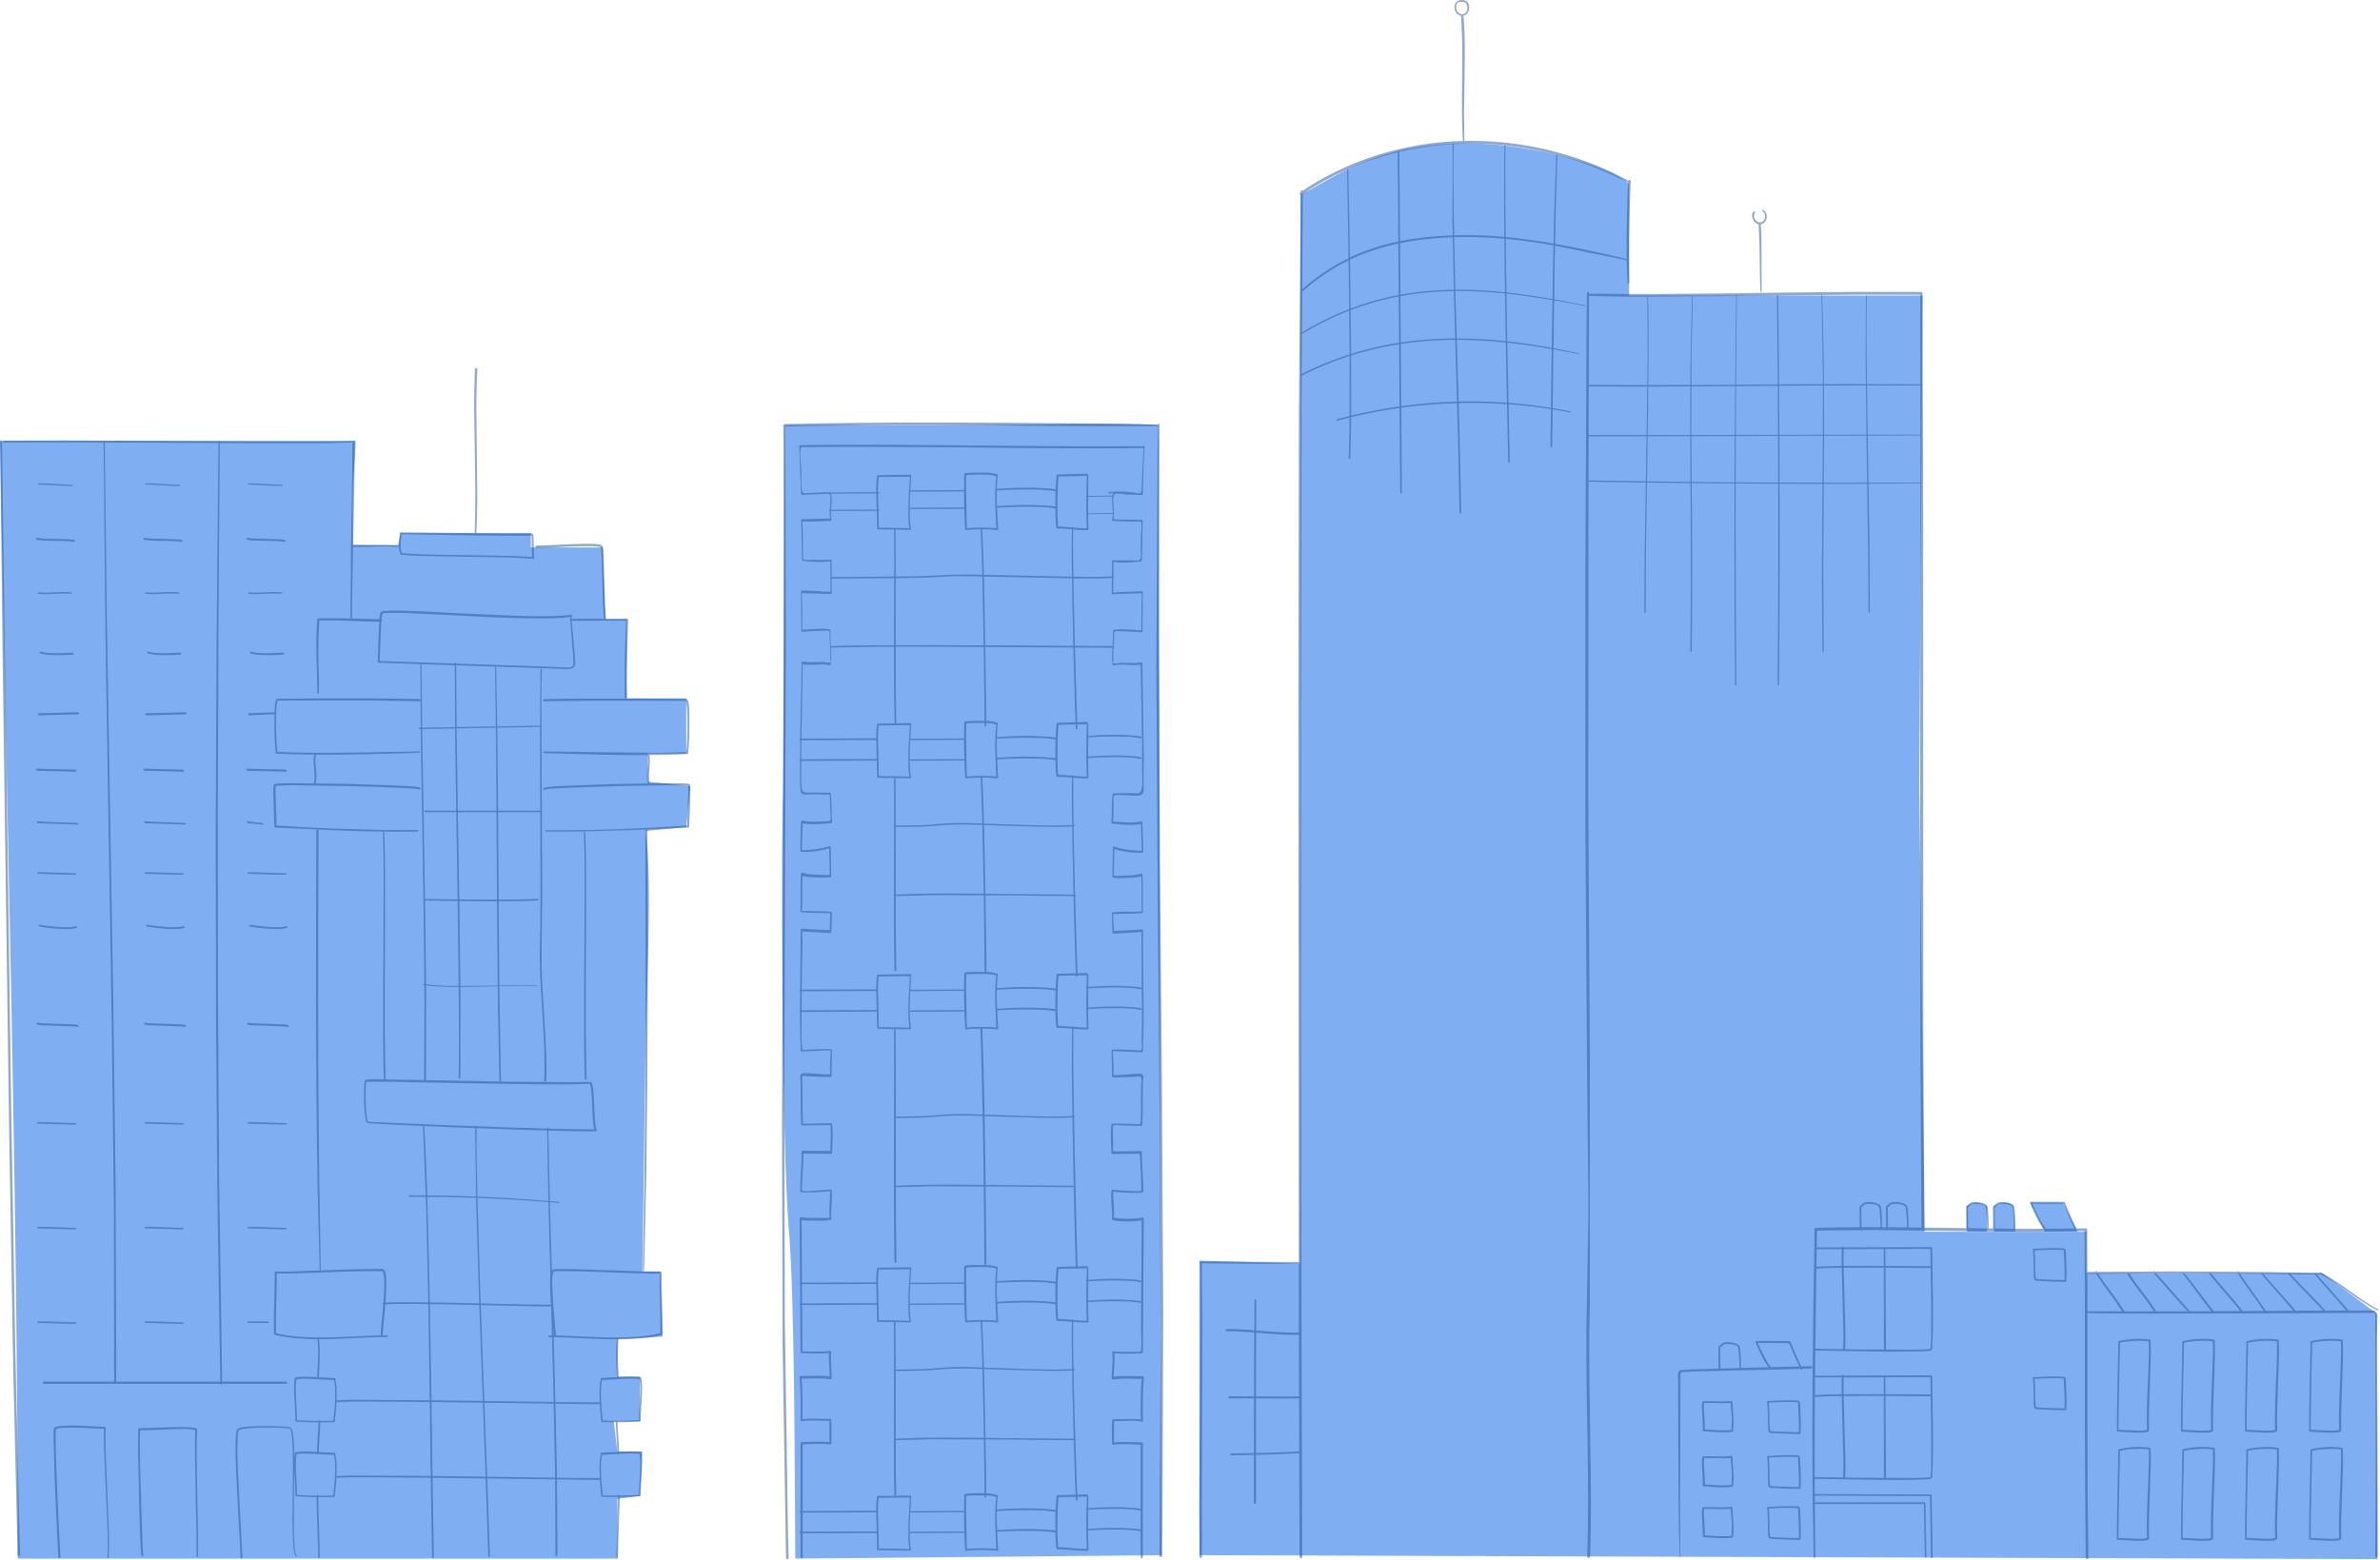 <svg xmlns="http://www.w3.org/2000/svg" xmlns:xlink="http://www.w3.org/1999/xlink" width="1104" height="724" fill="none"><g fill="#7faef3"><path d="M368.916 723.13l169.8-1.592-1.373-524.325c-16.35-1.436-62.885 0-81.473 0H364.1l-.915 170.27c-.86 20.675-.696 161.647 2.746 202.997 2.754 33.08 2.688 116.467 2.975 152.65zm-82.522-27.693v27.692H8.24c0-167.856-5.192-349.3-8.24-518.593h165.057c0 2.297-1.425 17.82-1.425 26.1v22.235h21.055l1.144-5.528h60.418v6.637h33.184l1.602 33.413h9.662V324h27.642v25.632h-17.85v13.045l19.682 2.06-1.83 18.995-18.995 1.83c3.73 21.824 0 83.68 0 105.046l-1.373 99.324h8.238l1.145 30.2-20.96 1.144v17.393h10.432v20.795h-12.13l1.697 13.992h11.577l-1.145 20.597-10.432 1.373z"/><path fill-rule="evenodd" d="M755.683 85.32v51.777h136.17L890.25 363.45l2.518 208.025h75.064v19.246h109.408l25.62 19.014c-.68 15.52-.56 27.858-.34 49.706l.34 63.93-546.51-1.833v-136.64l46.687 1.374.23-496.14c2.628-1.065 5.652-2.788 9.24-4.832 12.856-7.325 32.938-18.766 67.885-18.766 32.27 0 66.4 11.033 75.294 18.787z"/><path d="M933.847 559.724l1.03 11.75h-9.955v-11.75c.648-.572 2.563-1.717 5.035-1.717s3.623 1.145 3.9 1.717zm-12.13 0v11.75h-9.383v-11.75c.763-.572 2.723-1.717 4.462-1.717s4.005 1.145 4.92 1.717zm26.9 11.75l-6.865-13.468h15.104l6.866 13.468h-15.105z"/></g><g opacity=".5" fill="#245196"><path d="M737.102 135.914l-.304 115.37-.06 118.404.728 118.83v115.674c-.97 35.242.91 70.424.424 105.666l-.303 12.313c0 .85-1.395.85-1.335 0 1.214-35.18-.667-70.302-.364-105.483l.97-55.502-.607-57.928-.85-118.708V265.904l.546-115.857.182-14.133c.12-.606.97-.606.97 0z"/><path d="M736.98 136.4c4.913-.182 9.887-.06 14.86 0h15.104l30.814-.242 30.753-.425 30.207-.303h28.994c1.153 0 2.366 0 3.518.06.85 0 .85 1.334 0 1.273l-28.75-.06-30.207.303-30.754.364-30.753.243c-10.008 0-20.077.12-30.086-.243l-3.7-.182c-.485-.06-.485-.728 0-.79z"/><path d="M891.717 136.763l.364 84.193.06 255.127.485 94.14c0 .85-1.334.85-1.334 0l-.485-83.344-.122-84.92.122-170.024-.06-84.738v-10.434c0-.606.97-.606.97 0zm-136.722-5.46c-.727-12.374-.485-24.87-.12-37.244a273.19 273.19 0 0 1 .364-9.948c.06-.788 1.213-.788 1.213 0-.546 12.435-.85 24.8-.788 37.244l.12 9.948c-.06.485-.8.485-.8 0z"/><path d="M755.48 84.78c-4.792-2.305-9.584-4.6-14.497-6.612-4.792-1.94-9.706-3.7-14.74-5.156-9.948-2.912-20.2-4.913-30.5-5.823a149.58 149.58 0 0 0-30.753.485c-10.19 1.213-20.26 3.518-29.964 6.915a139.42 139.42 0 0 0-27.903 13.527l-3.336 2.184c-.667.425-1.274-.607-.606-1.03 8.613-6.005 18.075-10.797 27.84-14.558 9.705-3.7 19.774-6.308 30.086-7.825 10.25-1.516 20.624-1.88 30.996-1.213 10.433.667 20.745 2.366 30.814 5.156 10.2 2.8 20.077 6.55 29.42 11.404 1.152.607 2.365 1.213 3.457 1.88.425.243.06.85-.303.667zm-.18 36.1l-33.908-6.915c-11.343-2.002-22.746-3.457-34.2-3.882-10.25-.364-20.563.06-30.753 1.516-8.796 1.274-17.47 3.458-25.72 6.855-8.674 3.58-16.68 8.552-23.9 14.497-.97.788-1.88 1.577-2.8 2.366-.425.364-.97-.243-.607-.607 7.158-6.248 15.043-11.646 23.657-15.65 8.128-3.76 16.74-6.247 25.597-7.764 9.826-1.698 19.835-2.244 29.782-2.184 11.525.122 23 1.396 34.393 3.276 11.464 1.88 22.928 4.307 34.27 6.976l4.307 1.03c.243.12.12.546-.12.485zm-19.957 21.1c-8.674-1.638-17.348-3.215-26.083-4.428-8.492-1.213-17.045-2.123-25.658-2.426-8.492-.304-16.984-.06-25.415.97-8.674 1.03-17.166 2.912-25.476 5.58-9.038 2.9-17.652 6.854-25.9 11.585-1.092.607-2.123 1.213-3.215 1.88-.364.242-.667-.364-.303-.546 8.2-4.974 16.802-9.16 25.84-12.374a129.34 129.34 0 0 1 25.72-6.31c8.43-1.213 16.984-1.638 25.476-1.456 8.613.182 17.287.97 25.84 2.123 8.674 1.153 17.348 2.73 25.9 4.428l3.336.668c.364-.06.243.303-.06.303zm-3.276 22.26c-16.984-3.396-34.15-6.065-51.437-6.5-16.62-.425-33.362 1.274-49.375 5.823-9.463 2.67-18.683 6.3-27.478 10.737-.424.182-.788-.425-.364-.607 15.407-7.764 31.967-12.92 49.072-15.164 16.802-2.245 33.847-1.76 50.65.303a296.95 296.95 0 0 1 29.054 5.095c.243-.06.122.364-.12.303zm-3.82 27.115a235.86 235.86 0 0 0-42.278-4.367c-14.194-.182-28.388.85-42.4 3.154-7.825 1.274-15.528 2.972-23.17 5.035-.424.12-.606-.546-.182-.667a239.07 239.07 0 0 1 41.854-7.401c14.193-1.213 28.5-1.152 42.702.243 7.886.728 15.77 1.94 23.535 3.518.364 0 .243.546-.06.485zm163.592-12.495l-30.753-.06-30.208.122-29.843.242-30.025.182c-10.25.06-20.502.06-30.753-.06h-3.882c-.486 0-.486-.727 0-.727l30.753.12 30.207-.12 29.843-.243 30.026-.12 30.753.12c1.274 0 2.608 0 3.882.06.303 0 .303.485 0 .485zm-.9 23.17l-30.935.12-29.42.06-28.933.12-64.903.122c-.425 0-.425-.607 0-.607h31.54l118.646-.182 4.064.06c.182-.12.182.303-.06.303zm.302 22.263l-28.872.182H832.15l-30.814-.182-30.57-.304-29.904-.424c-1.213 0-2.426-.06-3.64-.06-.364 0-.364-.607 0-.607l29.722.486 30.632.364 30.814.182 30.146.06H891.1c.303 0 .303.304.12.304z"/><path d="M805.644 136.46l-.303 34.03-.182 36.273-.06 37.123.06 36.1.242 33.726.06 3.943c0 .364-.606.364-.606 0l-.243-33.3-.06-35.9.122-37.062.242-36.455.425-38.457c-.122-.303.303-.303.303 0zm-20.44 0l-.607 31.724-.06 31.785.243 32.088.182 32.634-.182 33.18-.06 4.307c0 .364-.606.364-.606 0l.242-33.483-.12-32.695-.182-32.148.06-31.845.667-31.543.12-4.003c-.12-.243.304-.243.304 0zm-20.745.97c.243 7.824.243 15.65.243 23.474l-.243 30.147-.97 64.176-.12 28.7c0 .425-.606.425-.606 0l.12-25.112 1.03-63.752.364-30.692-.12-24.567c0-.788-.06-1.638-.06-2.426-.12-.243.364-.243.364.06zm60.354-.97l.364 34.03.242 36.273.122 37.123-.06 36.1-.243 33.726-.06 3.943c0 .364-.607.364-.607 0l.243-33.3.06-35.9-.06-37.062-.182-36.455-.364-38.457c.12-.303.546-.303.546 0zm20.44 0l.728 31.724.12 31.785-.364 64.722.182 33.18.06 4.307c0 .364-.606.364-.606 0l-.243-33.483.182-32.695.242-32.148v-31.845l-.545-31.543-.122-4.003c-.06-.243.364-.243.364 0zm20.745.97c-.243 7.824-.182 15.65-.182 23.474l.364 30.147.546 32.755.485 31.42.12 26.022v2.67c0 .425-.667.425-.606 0l-.12-25.112-.9-63.752-.304-30.692.122-24.567c0-.788.06-1.638.06-2.426 0-.243.425-.243.425.06zM722.423 71.435l-.728 23.9-.546 27.6-.8 56.958-.303 24.566-.06 2.67c0 .486-.788.486-.788 0l.667-51.56.485-29.055.607-27.902.85-24.506.12-2.67c.06-.303.486-.303.486 0zm-24.143-4.67V94.06l.303 29.36.486 29.965 1.273 60.9c0 .485-.728.485-.728 0l-.606-27.6-.546-29.54-.485-29.965-.243-29.54.06-27.6.06-3.275c-.06-.303.425-.303.425 0zm-23.96-.9c-.182 10.797-.12 21.655 0 32.452l.668 33.908 2.062 68.725.667 32.755.06 4.004c0 .485-.8.485-.8 0l-.606-32.695-1.94-68.664-.667-34.03.06-32.573.06-4.003c-.06-.182.424-.182.424.12zm-25.232 3.7l.243 28.7.728 98.023.182 32.4c0 .485-.728.485-.728 0l-.728-94.14-.425-61.7v-3.276c.12-.364.728-.364.728 0zM625.37 77.5l.485 22.868.486 28.63.364 30.572.06 28.5a691.25 691.25 0 0 1-.364 22.443l-.06 2.184c0 .485-.8.485-.728 0 .303-7.158.364-14.376.424-21.534V163.2l-.303-30.5-.425-29.115-.424-23.718c0-.8-.06-1.577-.06-2.366-.06-.425.546-.425.546 0zm53.258-11.888c-.97-15.043-.12-30.147-.364-45.25-.06-4.428-.364-8.856-.485-13.284 0-.667.97-.667 1.03 0 .728 7.643.667 15.407.607 23.05l-.304 22.443.182 13.04c0 .425-.606.425-.667 0z"/><path d="M677.294.83c-2.305.243-2.245 3.518-1.032 4.853.8.9 2.305 1.334 3.276.546 1.213-.9 1.334-2.548.9-3.943-.182-.546-.485-1.03-1.03-1.213C678.75.83 677.96.83 677.233.9c-.546 0-.546-.8 0-.85 1.456-.12 3.093-.06 3.82 1.456.728 1.577.546 3.64-.606 4.913s-3.094 1.152-4.368.12c-1.03-.85-1.516-2.244-1.395-3.518.122-1.516 1.032-2.73 2.6-2.85.424 0 .364.607 0 .667zm139.33 134.417c-.303-5.277-.303-10.555-.364-15.892-.06-5.156-.243-10.252-.485-15.407 0-.607.9-.607.97 0 .425 5.095.364 10.3.364 15.407l.06 15.892c0 .364-.546.364-.546 0z"/><path d="M817.957 97.457c1.942 1.092 2.002 3.943.728 5.52-.667.85-1.76 1.274-2.85 1.092-1.153-.182-2.063-1.03-2.6-2.063-.606-1.152-.728-2.608.06-3.7.12-.182.364-.303.606-.182.182.12.304.425.182.607-1.152 1.456-.06 3.82 1.578 4.367.788.243 1.698.06 2.244-.546s.85-1.455.85-2.244c0-.9-.364-1.82-1.152-2.305-.364-.12 0-.728.363-.546zM604.323 88.6l-.546 89.4-.242 135.752V467.4l.182 143.516.363 111.428c0 .8-1.273.8-1.273 0l-.304-96.87-.242-293.462.242-140.06.8-96.02.12-7.34c.122-.485.9-.485.9 0zm-66.48 108.275l-.243 100.57.485 103.3.9 104.27.607 103.542-.364 100.996-.12 12.253c0 .85-1.274.85-1.274 0l.546-100.57-.485-103.3-.9-104.27-.607-103.543.546-100.995.243-12.253c0-.424.667-.424.667 0z"/><path d="M537.054 197.664c-44.825.364-89.712-.8-134.537-.425l-38.76.607.546-.546.242 101.177-.727 210.3.242 103.543 1.456 98.75.303 11.707c0 .8-1.213.8-1.213 0l-1.577-97.962-.303-103.118.788-210.483-.06-101.723-.122-12.192c0-.303.243-.546.546-.546 44.886-1.03 89.833-.8 134.78-.303l38.518.546c.303.06.303.667-.122.667zm-6.55 10.2c-30.5.425-61.02-.06-91.47-.364l-46.645-.182-10.858.06-5.883.06h-1.94c-1.76 0-2.184-.243-2.427 1.516-.303 2.8.304 6.005.425 8.795.12 3.033-.303 6.552.303 9.584.304 1.456.06 1.274 1.517 1.456.85.122 1.94-.06 2.8-.12l5.884-.243c1.273-.06 2.608-.485 3.214.8.668 1.516.243 3.82.182 5.398-.06 2.002-.424 4.428.06 6.43.06.303-.12.546-.425.607l-6.732.303c-1.032 0-2.002.06-3.033.06-.486 0-2.73-.243-3.094.06-.364.364-.06 2.063-.06 2.427.06 1.213.06 2.426.06 3.64l.06 6.187c0 1.092.06 2.123.06 3.215 0 .9-.18 1.698.364 2.002.728.424 2.973.182 3.882.182 2.85.06 5.702.12 8.492-.06.243 0 .486.243.486.485l.12 14.983c0 .242-.243.485-.485.485-3.094-.182-6.187-.243-9.28-.303-.85 0-1.698-.06-2.487-.06-.364 0-.728 0-1.092-.06-.485-.182-.606 0-.363.425-.425.667 0 3.215 0 4.003v11.1c-.06 1.516-.304 1.334.9 1.395.668.06 1.396-.12 2.063-.12 3.215-.182 6.5-.486 9.644-.06.243.06.485.182.485.485-.242 5.277.85 10.494.122 15.832-.06.303-.364.425-.607.364-4.246-.97-8.795.485-12.98-.546.182-.182.424-.303.606-.485l-.667 37.426V355c0 3.397-.303 7.097.182 10.433.303 2.123 1.092 2.366 2.9 2.305 1.335-.06 2.67 0 4.064 0 2.002 0 4.064.12 6.066.06.303 0 .485.242.485.485.486 4.367.182 8.735.546 13.102 0 .303-.242.485-.485.485-4.428.425-9.34 1.092-13.77 0l.667-.485c-.12 2.366-.182 4.73-.242 7.097l-.122 4.6c-.06 1.335-.303 1.395 1.092 1.335 3.82-.122 8.007-.607 11.646-1.82.304-.12.607.182.607.485l.242 13.405c0 .182-.182.425-.364.486-2.244.364-4.55.242-6.793.12-2.184-.12-4.67-.12-6.733-.9l.667-.485c-.303 3.397-.242 6.733-.242 10.13v4.6c0-.06-.122 2.244-.243 2.123.12.12.9.06 1.092.06 4.124.243 8.3-.06 12.434.425.243.06.486.182.486.485l-.243 8.917c0 .243-.243.546-.485.485-2.366-.182-4.73-.303-7.097-.424-1.456-.06-2.85-.122-4.307-.243-.182 0-1.213-.182-1.395-.06-.485-.182-.546 0-.242.486v1.03c.303 4.307 0 8.735-.06 13.102l-.182 13.345-.06 12.86c.06 4.246-.303 8.856.304 13.102.182 1.153-.364.728.667.97.424.12 1.092-.06 1.516-.06l4.004-.182c2.365-.06 4.73-.243 7.096-.06.304 0 .486.243.486.486.06 3.942-.304 7.946-.122 11.9 0 .303-.242.485-.485.485-2.426.06-4.792-.06-7.218-.182l-4.003-.182c-.304 0-1.335-.243-1.638-.06-.607.364-.243 2.366-.243 2.972.182 6.612 0 13.163.303 19.714l-.545-.546 13.526-.242c.303 0 .485.242.546.546.485 4.306.06 8.734 0 13.102 0 .303-.243.546-.546.546-4.428 0-8.856-.122-13.344-.122l.545-.546c.06 3.337-.18 6.673-.363 10-.122 1.516-.182 2.972-.243 4.5 0 .667-.243 2.183-.06 2.8.243.606-.364.242.425.485 1.638.607 4.55-.06 6.308-.12l6.612-.425c.303 0 .485.243.485.485.425 4.368-.546 8.735-.182 13.102 0 .243-.182.486-.364.486-2.305.485-4.73.364-7.036.364-2.366 0-4.792.06-7.097-.364.243-.182.425-.364.667-.486l.425 62.053-.546-.546c4.428 0 8.917.304 13.345-.182.242-.06.545.243.545.546-.485 4.004.304 8.068.182 12.07 0 .364-.303.546-.667.486-4.55-.728-9.22-.182-13.83-.304l.546-.546c.607 6.673.486 13.345.425 20.017l-.667-.485c4.428-.85 8.977-.06 13.466-.303.303 0 .485.242.485.485.303 3.64.12 7.28.12 10.92 0 .242-.243.545-.485.485-4.367-.546-8.977-.182-13.345 0l.546-.546v52.772c0 .667-1.03.667-1.03 0v-52.772c0-.303.243-.485.546-.546 2.487-.12 5.034-.182 7.52-.182 1.335 0 2.6 0 3.943.06.243 0 1.03.182 1.274.06.424.122.425 0 .12-.303v-1.82c.06-2.183 0-4.306 0-6.5 0-1.456.122-1.092-.97-1.213-.546-.06-1.213 0-1.76 0-3.276-.06-6.794-.425-10 .242-.303.06-.667-.12-.667-.485.12-6.672.182-13.345-.425-20.017 0-.303.243-.546.546-.546 4.67.12 9.463-.424 14.073.303-.243.182-.425.364-.667.486.06-4.004-.728-8.068-.182-12.07l.545.546c-4.367.546-8.916.242-13.344.182-.303 0-.485-.243-.546-.546l-.425-62.053c0-.364.364-.546.668-.485 2.972.485 6.187.364 9.22.303.727 0 3.76.12 4.003-.243.12-.12-.12-2.062-.12-2.426 0-1.03.06-2.062.12-3.094.06-1.82.243-3.64.243-5.46 0-.303.12-.9 0-1.152-.304-.425.424.182-.243.06-.728-.182-1.82.122-2.548.182-3.518.243-7.097.486-10.554.243-.303 0-.485-.243-.485-.485-.06-6.127.667-12.193.606-18.258 0-.304.243-.546.546-.546l13.345.12-.546.546c0-4.367.485-8.795 0-13.102l.546.546-13.527.182c-.303 0-.485-.243-.546-.546-.303-6.43-.12-12.86-.242-19.3-.06-1.7-.97-4.246 1.213-4.368 2.608-.182 5.398.304 8.067.364 1.213.06 2.548.243 3.76.122h.425c.424.06.485 0 .12-.122.243-.424 0-1.698 0-2.123 0-1.577.06-3.093.12-4.67 0-.546.364-3.822.182-4.004-.485-.546-5.277.06-6.37.06l-6.975.243c-.304 0-.486-.243-.486-.486-.788-18.622.06-37.304-.12-55.987 0-.242.243-.546.485-.485 3.518.303 7.036.364 10.555.606.667.06 1.577-.06 2.244.122.546.182.182.788.243.12l.12-4.003c.06-1.274.12-2.6.12-3.882 0-.85.243-.122 0-.122-.728-.06-1.456-.12-2.244-.12-3.7-.12-7.46.06-11.1-.364-.243-.06-.546-.182-.486-.485.304-5.763-.182-11.586.304-17.348 0-.304.303-.607.667-.486 2.608.97 5.823.9 8.613.97 1.092 0 2.912.364 3.943-.06.546-.242-.303.8.06.06.12-.243 0-.8 0-1.03l-.243-12c.182.182.424.304.606.486-4.124 1.456-9.22 2.123-13.526 1.88-.243 0-.485-.242-.485-.485.06-4.5.12-9.038.424-13.527 0-.303.304-.546.668-.485 2.85.728 5.944.546 8.855.364.85-.06 3.215.182 3.883-.303.606-.486.06-4.246.06-5.338 0-1.88-.06-3.7-.12-5.58-.06-.85.12-.97-.364-1.213-.364-.182-1.335 0-1.76 0-2.73-.06-5.46-.182-8.25-.06-1.88.06-3.032.243-3.275-1.88-.425-4.003-.182-8.3-.182-12.374-.06-7.825.06-15.65.243-23.475l.485-23.474c0-.364.303-.546.606-.486 2.912.668 6.188.182 9.22.243.607 0 2.6.485 3.155.182.667.243.788-.182.242-1.274.06-.606.06-1.213.12-1.82 0-1.152 0-2.365-.06-3.518-.12-2.244-.425-4.488-.364-6.733 0-1.03.303-1.03-.364-1.273-.607-.243-1.698-.06-2.305-.06-3.336 0-6.612.242-9.948.485-.242 0-.485-.243-.485-.485l-.12-18.197c0-.243.242-.546.485-.486 2.184.122 4.367.182 6.5.243s4.73.606 6.794.243c-.182.06 0 .85-.06-.243v-1.577l-.12-10.494V260.5c-.06-.9.242-.06-.06 0-4.064.425-8.492.243-12.556-.242-.242-.06-.485-.182-.485-.486-.303-6.126-.12-12.253-.425-18.38 0-.243.243-.485.486-.485l13.526-.364c-.12.182-.303.364-.425.606-.788-2.972 0-6.5-.06-9.523 0-.485.12-1.76-.182-2.123-.485-.667-2.366-.303-3.154-.303l-9.827.364c-.242 0-.424-.182-.424-.425l-.85-22.2c0-.242.182-.424.425-.424 42.035-.546 84 .364 126.046.546h33.786c-.06.182-.06.788-.486.788z"/><path d="M530.867 207.126c-.424 7.4-.546 14.8-.788 22.2 0 .182-.182.364-.364.364l-6.976-.243c-1.334-.06-4.306-.727-5.52-.182-1.395.668-.667 5.096-.606 6.5.06 1.152.06 2.365.06 3.518 0 .303-.182 1.152-.06 1.456.364.728-.607-.364.364.12.788.425 2.67.12 3.64.182.9 0 1.82.06 2.73.06l6.308.12c.182 0 .425.182.425.425-.304 6.126-.122 12.253-.425 18.38 0 .243-.182.364-.424.425-3.883.485-8.492.85-12.375.242-.727-.12-.182-.667-.363.06-.06.424 0 .97 0 1.456l-.122 10.493v1.76c0 .546.06.546 0 .546 0 0 2.305-.303 2.73-.303 1.213-.06 2.487-.06 3.7-.12l6.854-.243c.243 0 .425.182.425.425l-.122 18.197c0 .182-.182.425-.424.425-3.276-.243-6.612-.486-9.948-.486-.607 0-1.698-.182-2.305.06-.728.303-.425.364-.425 1.335 0 2.244-.242 4.488-.363 6.733-.06 1.152-.122 2.365-.06 3.518 0 .606.06 1.213.12 1.82-.485 1.153-.364 1.578.364 1.335.607.303 2.426-.182 3.154-.182 2.973-.06 6.248.425 9.22-.243.303-.06.607.122.607.486l.667 43.613-.12 11.888c-.06 1.76.788 5.4-1.7 5.763-2.365.364-5.216-.12-7.703-.12-1.153 0-2.426-.122-3.518.06-.8.122-.486-.12-.8.364-.364.667-.182 2.427-.182 3.154-.06 2.245 0 4.428-.12 6.673 0 .364-.182 1.092-.06 1.456.243.667-.182.242.485.546.546.242 1.578.12 2.184.18 3.336.243 6.976.546 10.25-.242.303-.06.607.182.607.485.242 4.5.303 9.038.424 13.527 0 .303-.242.485-.485.485-4.367.182-9.402-.425-13.526-1.88.182-.182.424-.304.606-.486l-.242 12c0 .242-.122.788 0 1.03.363.728-.486-.243.06-.06 1.03.425 2.85.122 3.943.06 2.8-.06 5.944 0 8.613-.97.303-.12.607.182.607.486.485 5.762 0 11.585.303 17.348 0 .303-.243.485-.485.485-3.58.425-7.218.243-10.797.364-.728 0-1.577.182-2.305.12-.607-.06-.243-.667-.243 0 0 1.335.06 2.67.122 4.004.06 1.213.303 2.67.12 3.882-.12.85-.06.06.06 0 .727-.122 1.455-.06 2.183-.122l10.858-.606c.242 0 .485.242.485.485-.12 18.683.728 37.305-.06 55.987 0 .243-.242.485-.485.485l-6.975-.303-3.76-.12c-.425 0-2.426-.243-2.73 0l.243 3.7.12 5.035c0 .303-.182 1.88 0 2.123-.303.12-.303.182-.06.12h.606c1.213.12 2.548-.06 3.76-.12 2.608-.122 5.398-.546 8.067-.425 2.123.12 1.274 2.244 1.213 3.943-.12 6.6.06 13.162-.242 19.714 0 .242-.243.545-.485.485l-8.917-.182c-1.03 0-2.73-.364-3.64-.06-.727.243-.485.243-.545 1.274-.06.728-.06 1.456-.06 2.184 0 1.82.06 3.578.12 5.398 0 .485-.242 2.548.06 2.912.424.485 1.03.303 1.698.303l11.1-.12c.303 0 .545.242.485.485-.06 6.126.728 12.192.606 18.258 0 .303-.242.485-.546.546-4.55.303-9.28-.12-13.83-.485l.546-.546c-.243 2.244.06 4.55.182 6.793l.12 4.064c0 1.274-.546 1.76.606 1.88 3.882.546 8.614.546 12.496-.12.303-.06.667.12.667.485l-.425 62.053c0 .303-.242.485-.485.485-4.428 0-8.916.303-13.344-.182l.545-.546c.486 4.003-.242 8.068-.18 12.07l-.668-.485c4.6-.728 9.402-.243 14.073-.304a.59.59 0 0 1 .546.546c-.607 6.673-.546 13.345-.425 20.017 0 .364-.364.546-.667.486-3.276-.668-6.733-.304-10-.243-.546 0-1.213-.06-1.76 0-1.152.12-.97-.182-.97 1.213a115.14 115.14 0 0 0 0 6.491c0 .485-.06 2.062-.06 2.123.182.12 1.213-.06 1.395-.06 1.335-.06 2.6-.06 3.943-.06 2.487 0 5.035.06 7.52.182.304 0 .546.243.546.546v52.772c0 .668-1.1.668-1.03 0v-52.772l.546.546c-4.367-.182-8.977-.546-13.344 0-.304.06-.486-.243-.486-.485 0-3.64-.182-7.28.122-10.92 0-.242.242-.545.485-.485 4.5.243 9.038-.546 13.466.303-.243.182-.425.364-.667.486-.122-6.673-.182-13.345.424-20.017l.546.546c-4.55.12-9.28-.425-13.83.303-.303.06-.667-.12-.667-.485-.06-4.004.728-8.068.182-12.07-.06-.243.243-.546.546-.546 2.244.303 4.6.242 6.854.242h3.518c.425 0 1.456.122 1.88 0 .788-.242.424-.06.546-1.03.485-3.275.06-6.915.06-10.25l.303-50.285c.243.182.425.303.668.485-4.307.728-9.827.85-14.133 0-.182-.06-.425-.303-.364-.485.364-4.368-.668-8.796-.182-13.102 0-.243.242-.546.546-.546 4.55.424 9.28.85 13.83.546l-.545.546c.06-5.46-.364-10.92-.607-16.378-.06-1.516-.182-1.395-1.638-1.395-1.213 0-2.426 0-3.64.06l-7.522.06c-.303 0-.485-.242-.485-.485-.06-4.367-.485-8.795 0-13.102.06-.303.182-.485.485-.485a352.67 352.67 0 0 1 11.404.182c.303 0 .85.12 1.152 0 .668-.243.364 0 .546-.9.182-1.274.122-2.67.122-3.882.06-2.184.06-4.368.06-6.55v-6.188c0-1.03.425-2.85.122-3.82-.364-1.152-1.214-.728-2.245-.667-3.64.182-7.28.485-10.918.364-.243 0-.485-.243-.485-.485.182-3.943-.182-7.947-.122-11.9 0-.304.243-.486.486-.486 2.244-.12 4.55 0 6.793.06l4.368.182c.424 0 1.03.12 1.516.06 1.092-.122.303.12.667-.486.485-.788.12-3.154.12-4.064 0-1.03.06-2 .06-3.033.06-2 .06-4.003.06-6.005.06-4.428 0-8.916-.06-13.344l-.182-25.9v-1.517c.303-.485.243-.606-.242-.485-.304-.12-1.092.06-1.396.06-1.334.06-2.668.12-3.942.242l-7.4.425c-.304 0-.486-.243-.486-.485l-.242-8.917c0-.303.242-.485.485-.485 4.125-.486 8.3-.182 12.435-.425 1.395-.06.9-.364.85-1.82-.06-1.698 0-3.336 0-5.034 0-3.397.06-6.733-.243-10.13.182.182.425.303.607.485-2.063.728-4.55.8-6.733.9-2.245.12-4.6.303-6.794-.12-.182-.06-.364-.304-.364-.486l.243-13.405c0-.303.303-.606.606-.485 3.64 1.274 7.825 1.76 11.647 1.88 1.334.06 1.152.122 1.1-1.334l-.12-4.125c-.06-2.548-.12-5.035-.303-7.582.182.182.424.303.606.485-4.367 1.153-9.34.425-13.77 0-.242 0-.546-.182-.485-.485.303-4.368.06-8.735.546-13.102 0-.243.182-.486.485-.486 2.002.06 4.064-.06 6.066-.06 1.213 0 2.487-.06 3.7 0 .485 0 1.03.12 1.516.06 1.274-.242 1.517-1.152 1.76-2.365.607-3.094.122-6.794.182-10v-10.494l-.667-37.425c.182.182.425.303.607.485-4.246.97-8.795-.485-13.04.485-.182.06-.486-.06-.546-.303-.728-5.277.364-10.494.12-15.832 0-.242.182-.364.425-.424 3.093-.364 6.247-.122 9.34.06.788.06 1.637.243 2.426.182 1.274-.12.97 0 .97-1.516l.06-7.582v-3.52c0-1.03.425-3.093 0-4.003.182-.546.06-.728-.485-.546-.364 0-.728.06-1.092.06-.728 0-1.456.06-2.184.06-3.214.122-6.43.122-9.583.364-.243 0-.425-.182-.425-.424l.12-14.983c0-.182.182-.424.425-.424 2.8.182 5.64.12 8.492.06.97 0 3.093.304 3.882-.182.9-.546.546-4.064.546-5.338.06-2.062 0-4.124.06-6.187 0-.97.727-5.46-.122-6.187-.424-.303-2.547-.06-3.093-.06-.85 0-1.7-.06-2.6-.06-2.426-.06-4.8-.12-7.218-.303-.242 0-.424-.243-.364-.486.8-2.972-.06-6.5.06-9.523.06-2.73.243-3.093 3.033-3.033 2.73.06 5.398.243 8.128.304 2.184.06 2.487-.122 2.547-2.366l.122-4.064.728-15.286c-.182-.485.424-.485.424-.06zm-26.022 13.466c0 8.3-.242 16.62.06 24.93 0 .242-.182.364-.425.424-4.73.122-9.4-.728-14.072-.728-.243 0-.364-.182-.425-.424-.424-3.943-.424-7.946-.424-11.9 0-4.064.12-8.2.546-12.253 0-.243.182-.425.485-.485l13.466-.364c.667-.06.667 1.03 0 1.03l-13.466.243.485-.486c-.424 4.064-.546 8.2-.546 12.253-.06 3.943-.06 7.946.364 11.9l-.424-.424c4.73 0 9.34.9 14.072.788l-.425.425c-.303-8.3-.242-16.62.06-24.93.06-.424.667-.424.667 0zm-41.975-.302c-.486 4.186-.607 8.37-.486 12.617s.425 8.43.607 12.617c0 .182-.182.424-.425.424-2.365-.303-4.792-.364-7.157-.364-2.426 0-4.853.06-7.28.364-.243.06-.425-.242-.425-.424-.485-7.22-.546-14.497-.485-21.716 0-1.274 0-2.547.12-3.82 0-.243.182-.425.486-.485 2.487-.243 4.974-.243 7.46-.243 2.184 0 4.6 0 6.733.728.607.182.364 1.152-.242.9-2.063-.728-4.5-.668-6.672-.668-2.427-.06-4.853 0-7.28.243l.485-.485c-.303 2.8-.12 5.702-.12 8.553l.182 12.252c.06 1.578.06 3.215.182 4.792l-.425-.424c2.426-.303 4.853-.364 7.28-.364 2.365 0 4.792.06 7.157.364l-.424.424c-.304-8.492-1.03-16.862.12-25.355.06-.363.607-.303.607.06zm-40.276.424c-.242 8.2-1.213 16.438-.06 24.627a.39.39 0 0 1-.364.485l-14.922-.243c-.243 0-.364-.182-.364-.364l-.364-14.497c-.06-3.275-.242-6.672.364-9.948.06-.182.243-.303.425-.303l13.162-.182h1.88c.606 0 .606.9 0 .9l-13.163.12h-1.88c.12-.12.242-.182.424-.303-.606 3.215-.424 6.672-.364 9.948l.304 14.254-.364-.363c4.974 0 9.947.12 14.92.242l-.364.364c-1.1-8.25-.12-16.5.182-24.748-.06-.425.546-.425.546 0z"/><path d="M527.107 229.327c-4.125-.606-8.37-.788-12.496-.364-.485.06-.485-.667 0-.728 4.246-.364 8.492-.242 12.678.546.303.06.12.607-.182.546zm-37.244-1.395c-3.397-.607-6.915-.728-10.312-.8-4.003-.06-8.006 0-11.95.122-1.76.06-3.58.182-5.338.303-.485.06-.485-.667 0-.728 7.46-.606 15.104-.788 22.625-.303 1.76.12 3.518.242 5.217.606.424.122.242.85-.243.8zm-42.823.06l-20.927.12h-3.82c-.364 0-.364-.607 0-.607l20.927-.12h3.82c.425 0 .425.607 0 .607z"/><use xlink:href="#B"/><path d="M447.04 236.06l-20.927.12h-3.82c-.364 0-.364-.606 0-.606l20.927-.12h3.82c.425 0 .425.606 0 .606zm-39.307-7.157l-19.35.12h-3.58c-.364 0-.364-.546 0-.546l19.35-.12h3.578c.364 0 .364.546 0 .546zm0 8.067l-19.35.12h-3.58c-.364 0-.364-.546 0-.546l19.35-.12h3.578c.364-.06.364.546 0 .546zm108.697-6.612c-3.943 0-7.825.122-11.768.182-.242 0-.242-.424 0-.424 3.943 0 7.825-.182 11.768-.182.303.06.303.424 0 .424zm0 8.068c-3.943 0-7.825.12-11.768.182-.242 0-.242-.425 0-.425 3.943 0 7.825-.182 11.768-.182.303 0 .303.425 0 .425zm11.768 106.272c-.364 0-.364-.546 0-.546.364-.06.364.546 0 .546zM497.8 244.734c-.12 4.55-.06 9.1 0 13.588l.303 20.26.546 22.565.607 20.806.485 14.74c0 .425.06.8.06 1.214 0 .485-.728.485-.8 0l-.485-13.7-.546-20.32-.485-22.565-.303-20.806c-.06-4.913-.122-9.766.06-14.68 0-.364 0-.8.06-1.152-.06-.304.546-.304.485.06zm-42.218.606c.606 11.343.85 22.686 1.092 34.1l.667 40.095.182 17.045c0 .485-.8.485-.8 0l-.364-34.1-.788-40.094-.667-17.045c-.06-.425.667-.425.667 0zm-40.216.486l.12 13.587v40.52l.06 19.835.182 14.68.06 1.274c0 .546-.85.546-.85 0l-.18-13.77-.06-19.35.12-40.944-.06-15.7c-.122-.606.606-.606.606-.12z"/><path d="M516.3 268.148c-6.005.364-12.07.243-18.076.182l-25-.485-22.504-.485c-2.487-.06-4.913-.06-7.4-.06-4.125.06-8.25.485-12.435.606-13.526.546-27.113.304-40.64.486l-4.6.06c-.424 0-.424-.667 0-.667l40.216-.424c7.582-.182 15.103-.85 22.686-.8l21.533.425 25.294.546c6.5.12 12.98.242 19.47-.06.485 0 1.03-.06 1.516-.06.364 0 .364.728-.06.728zm.13 32.392c-6.37 0-12.677-.06-19.046-.12l-28.5-.182-31.967-.182c-9.765 0-19.592-.06-29.358 0l-20.623.364c-.546 0-1.092.06-1.638.06-.424 0-.424-.607 0-.668 6.37-.303 12.8-.363 19.168-.424l28.63-.06 31.966.122 51.438.303c.363.06.424.788-.06.788zm-11.585 35.24c0 8.3-.242 16.62.06 24.93 0 .242-.182.364-.425.424-4.73.122-9.4-.727-14.072-.727-.243 0-.364-.182-.425-.425-.424-3.943-.424-7.946-.424-11.9 0-4.064.12-8.2.546-12.253 0-.243.182-.424.485-.485l13.466-.364c.667-.06.667 1.03 0 1.03l-13.466.243.485-.486c-.424 4.065-.546 8.2-.546 12.253-.06 3.943-.06 7.947.364 11.9l-.424-.424c4.73 0 9.34.9 14.072.788l-.425.425c-.303-8.3-.242-16.62.06-24.93.06-.363.667-.424.667 0zm-41.975-.302c-.486 4.186-.607 8.37-.486 12.617s.425 8.43.607 12.617c0 .182-.182.424-.425.424-2.365-.303-4.792-.364-7.157-.364-2.426 0-4.853.06-7.28.364-.243 0-.425-.242-.425-.424-.485-7.218-.546-14.497-.485-21.716 0-1.273 0-2.547.12-3.82 0-.243.182-.425.486-.485 2.487-.243 4.974-.243 7.46-.243 2.184 0 4.6 0 6.733.728.607.182.364 1.152-.242.9-2.063-.728-4.5-.667-6.672-.667-2.427-.06-4.853 0-7.28.242l.485-.485c-.303 2.8-.12 5.702-.12 8.553l.182 12.253c.06 1.577.06 3.214.182 4.8l-.425-.424c2.426-.303 4.853-.364 7.28-.364 2.365 0 4.792.06 7.157.364l-.424.424c-.304-8.492-1.03-16.862.12-25.354.06-.364.607-.243.607.06z"/><path d="M422.594 335.963c-.242 8.2-1.213 16.44-.06 24.628a.39.39 0 0 1-.364.485l-14.922-.243c-.243 0-.364-.182-.364-.364l-.364-14.497c-.06-3.276-.242-6.672.364-9.948.06-.182.243-.303.425-.303l13.162-.182h1.88c.606 0 .606.9 0 .9l-13.163.12h-1.88c.12-.12.242-.182.424-.303-.606 3.215-.424 6.672-.364 9.948l.304 14.254-.364-.364c4.974 0 9.947.122 14.92.243l-.364.364c-1.1-8.25-.12-16.5.182-24.75-.06-.424.546-.424.546 0zm67.27 7.157c-3.397-.607-6.915-.728-10.312-.788-4.003-.06-8.006 0-11.95.12-1.76.06-3.58.182-5.338.303-.485.06-.485-.667 0-.728 7.46-.606 15.104-.788 22.625-.303 1.76.12 3.518.243 5.217.607.424.18.242.9-.243.788z"/><use xlink:href="#C"/><use xlink:href="#D"/><use xlink:href="#E"/><path d="M529.23 352.098c-3.033-.606-6.248-.727-9.342-.788-3.64-.06-7.28 0-10.918.12-1.577.06-3.154.182-4.792.303-.424.06-.424-.667 0-.667 6.794-.606 13.71-.788 20.442-.303 1.577.12 3.154.243 4.73.607.485.12.303.788-.12.727z"/><use xlink:href="#C" y="9.584"/><use xlink:href="#F"/><use xlink:href="#F" y="9.584"/><path d="M497.87 359.984v14.073l.303 19.835.546 22.08.607 20.38.485 15.104.06 1.274c0 .485-.788.485-.788 0l-.485-14.194-.546-19.896-.485-22.08-.304-20.32c-.06-4.974-.12-10.008.06-14.982 0-.425 0-.85.06-1.274-.122-.425.485-.425.485 0zm-42.218.666c.546 11.404.85 22.868 1.092 34.272l.667 38.517.182 17.713c0 .546-.85.546-.85 0l-.364-34.272-.788-38.518-.667-17.712c-.06-.485.667-.485.727 0zm-40.276.486l.12 14.012v39.367l.06 19.23.182 14.982.06 1.395c0 .546-.85.546-.9 0l-.182-14.254-.06-18.865.122-39.73-.06-16.135c-.12-.485.667-.485.667 0z"/><path d="M498.173 383.398c-5.762.364-11.525.242-17.227.12l-20.684-.606c-5.398-.182-10.797-.425-16.195-.364-4.974 0-9.948.606-14.922.9-3.457.182-6.975.122-10.433.182-1.03 0-2.123.06-3.154.06-.425 0-.425-.667 0-.667l12.677-.182c4.853-.243 9.645-.85 14.497-.97 5.035-.12 10.07.122 15.104.304l20.563.667c6.005.12 12.07.303 18.136 0 .546 0 1.153-.06 1.7-.12.364-.06.364.606-.06.667zm.607 32.33c-10.433 0-20.806-.182-31.24-.303l-35.363-.12-16.438.424c-.425 0-.425-.606 0-.667 10.494-.546 20.987-.546 31.48-.485l35.303.364 16.256.12c.424 0 .424.667 0 .667zm6.065 36.516c0 8.3-.242 16.62.06 24.93 0 .242-.182.364-.425.424-4.73.122-9.4-.728-14.072-.728-.243 0-.364-.182-.425-.424-.424-3.943-.424-7.946-.424-11.9 0-4.064.12-8.2.546-12.253 0-.243.182-.425.485-.485l13.466-.364c.667-.06.667 1.03 0 1.03l-13.466.243.485-.486c-.424 4.064-.546 8.2-.546 12.253-.06 3.943-.06 7.946.364 11.9l-.424-.424c4.73 0 9.34.9 14.072.788l-.425.425c-.303-8.3-.242-16.62.06-24.93.06-.364.667-.424.667 0zm-41.975-.304c-.486 4.185-.607 8.37-.486 12.617s.425 8.43.607 12.617c0 .182-.182.424-.425.424-2.365-.303-4.792-.364-7.157-.364-2.426 0-4.853.06-7.28.364-.243 0-.425-.242-.425-.424-.485-7.22-.546-14.497-.485-21.716 0-1.274 0-2.547.12-3.82 0-.243.182-.425.486-.485 2.487-.243 4.974-.243 7.46-.243 2.184 0 4.6 0 6.733.728.607.182.364 1.152-.242.9-2.063-.728-4.5-.668-6.672-.668-2.427-.06-4.853 0-7.28.243l.485-.485c-.303 2.8-.12 5.702-.12 8.553l.182 12.252c.06 1.578.06 3.215.182 4.792l-.425-.424c2.426-.304 4.853-.364 7.28-.364 2.365 0 4.792.06 7.157.364l-.424.424c-.304-8.492-1.03-16.862.12-25.355.06-.363.607-.242.607.06zm-40.276.486c-.242 8.2-1.213 16.44-.06 24.627.06.243-.122.486-.364.486l-14.922-.243c-.243 0-.364-.182-.364-.364l-.364-14.497c-.06-3.276-.242-6.672.364-9.948.06-.182.243-.303.425-.303l13.162-.182h1.88c.606 0 .606.9 0 .9l-13.163.12h-1.88c.12-.12.242-.182.424-.303-.606 3.215-.424 6.672-.364 9.948l.304 14.254-.364-.364c4.974 0 9.947.12 14.92.243l-.364.364c-1.1-8.25-.12-16.5.182-24.75-.06-.424.546-.424.546 0z"/><use xlink:href="#D" y="106.879"/><use xlink:href="#C" y="116.463"/><use xlink:href="#B" y="233.228"/><path d="M529.23 458.977c-3.033-.606-6.248-.728-9.342-.788-3.64-.06-7.28 0-10.918.12-1.577.06-3.154.182-4.792.303-.424.06-.424-.667 0-.667 6.794-.606 13.7-.788 20.442-.303 1.577.12 3.154.243 4.73.607.485.12.303.788-.12.727zm0 9.583c-3.033-.606-6.248-.728-9.342-.788-3.64-.06-7.28 0-10.918.12-1.577.06-3.154.182-4.792.303-.424.06-.424-.667 0-.667 6.794-.606 13.7-.788 20.442-.303 1.577.12 3.154.242 4.73.606.485.122.303.8-.12.728z"/><use xlink:href="#C" y="126.048"/><use xlink:href="#F" y="116.463"/><use xlink:href="#F" y="126.047"/><path d="M497.87 476.447v16.984l.303 24.08.546 26.508.607 24.687.485 18.198.06 1.577s-.85.546-.85 0l-.485-17.106-.546-24.142-.485-26.507-.303-24.627.06-18.076.06-1.577c-.12-.485.546-.485.546 0zm-42.218.788l.607 18.683.485 22.565.364 23.838.243 22.747.182 19.4v2.002c0 .607-.9.607-.9 0l-.12-18.683-.243-22.564-.364-23.84-.485-22.746-.607-21.413c.06-.485.85-.485.85 0zm-40.215.668l.12 16.862v47.556l.06 23.353.182 18.016.06 1.698c0 .607-.97.607-.97 0l-.182-17.105-.06-22.868.122-48.04-.06-19.4c-.12-.667.728-.667.728-.06z"/><path d="M498.173 518.422c-5.762.364-11.525.243-17.227.12l-20.684-.606c-5.398-.182-10.797-.425-16.195-.364-4.974 0-9.948.606-14.922.9-3.457.182-6.975.12-10.433.182-1.03 0-2.123.06-3.154.06-.425 0-.425-.667 0-.667l12.677-.182c4.853-.243 9.645-.85 14.497-.97 5.035-.122 10.07.12 15.104.303l20.563.667c6.005.12 12.07.303 18.136 0 .546 0 1.153-.06 1.7-.12.364-.06.364.667-.06.667zm.607 32.39c-10.433 0-20.806-.182-31.24-.303l-35.363-.12-16.438.424c-.425 0-.425-.606 0-.667 10.494-.546 20.987-.546 31.48-.485l35.303.364 16.256.12c.424-.06.424.667 0 .667zm6.065 37.427c0 8.3-.242 16.62.06 24.93 0 .243-.182.364-.425.425-4.73.12-9.4-.728-14.072-.728-.243 0-.364-.182-.425-.424-.424-3.943-.424-7.947-.424-11.9 0-4.064.12-8.2.546-12.253 0-.243.182-.425.485-.486l13.466-.363c.667-.06.667 1.03 0 1.03l-13.466.242.485-.485c-.424 4.064-.546 8.2-.546 12.253-.06 3.943-.06 7.946.364 11.9l-.424-.425c4.73 0 9.34.9 14.072.8l-.425.424c-.303-8.3-.242-16.62.06-24.93.06-.425.667-.425.667 0zm-41.975-.304c-.486 4.185-.607 8.37-.486 12.617s.425 8.43.607 12.616c0 .182-.182.425-.425.425-2.365-.303-4.792-.364-7.157-.364-2.426 0-4.853.06-7.28.364-.243 0-.425-.243-.425-.425-.485-7.218-.546-14.497-.485-21.715 0-1.274 0-2.548.12-3.82 0-.243.182-.425.486-.486 2.487-.242 4.974-.242 7.46-.242 2.184 0 4.6 0 6.733.728.607.18.364 1.152-.242.9-2.063-.728-4.5-.667-6.672-.667-2.427-.06-4.853 0-7.28.243l.485-.485c-.303 2.8-.12 5.7-.12 8.552l.182 12.253c.06 1.577.06 3.215.182 4.792l-.425-.425c2.426-.303 4.853-.363 7.28-.363 2.365 0 4.792.06 7.157.363l-.424.425c-.304-8.492-1.03-16.863.12-25.355.06-.364.607-.303.607.06z"/><path d="M422.594 588.42c-.242 8.2-1.213 16.438-.06 24.627a.39.39 0 0 1-.364.485l-14.922-.242c-.243 0-.364-.182-.364-.364l-.364-14.497c-.06-3.276-.242-6.673.364-9.948a.46.46 0 0 1 .425-.304l13.162-.182h1.88c.606 0 .606.9 0 .9l-13.163.122h-1.88c.12-.122.242-.182.424-.304-.606 3.215-.424 6.673-.364 9.948l.304 14.255-.364-.364c4.974 0 9.947.12 14.92.242l-.364.364c-1.1-8.25-.12-16.498.182-24.748-.06-.425.546-.425.546 0zm67.27 7.16c-3.397-.607-6.915-.728-10.312-.8-4.003-.06-8.006 0-11.95.12-1.76.06-3.58.182-5.338.304-.485.06-.485-.667 0-.728 7.46-.607 15.104-.8 22.625-.303 1.76.12 3.518.242 5.217.606.424.12.242.85-.243.8z"/><use xlink:href="#C" y="252.398"/><path d="M489.863 605.163c-3.397-.607-6.915-.728-10.312-.8-4.003-.06-8.006 0-11.95.12-1.76.06-3.58.182-5.338.304-.485.06-.485-.668 0-.728 7.46-.607 15.104-.8 22.625-.304 1.76.122 3.518.243 5.217.607.424.182.242.9-.243.8zM529.23 594.9c-3.033-.606-6.248-.727-9.342-.788-3.64-.06-7.28 0-10.918.12-1.577.06-3.154.182-4.792.303-.424.06-.424-.667 0-.667 6.794-.606 13.7-.788 20.442-.303 1.577.12 3.154.243 4.73.607.485.182.303.85-.12.727zm0 9.646c-3.033-.607-6.248-.728-9.342-.8-3.64-.06-7.28 0-10.918.122-1.577.06-3.154.182-4.792.303-.424.06-.424-.667 0-.667 6.794-.607 13.7-.8 20.442-.303 1.577.12 3.154.242 4.73.606.485.12.303.8-.12.728zm-82.2.728l-20.927.12h-3.82c-.364 0-.364-.606 0-.606l20.927-.122h3.82c.425 0 .425.607 0 .607z"/><use xlink:href="#F" y="252.397"/><use xlink:href="#F" y="262.042"/><path d="M504.845 694.148c0 8.3-.242 16.62.06 24.93 0 .243-.182.364-.425.425-4.73.12-9.4-.728-14.072-.728-.243 0-.364-.182-.425-.425-.424-3.943-.424-7.946-.424-11.9 0-4.064.12-8.2.546-12.253 0-.242.182-.424.485-.485l13.466-.364c.667-.06.667 1.03 0 1.03l-13.466.243.485-.485c-.424 4.064-.546 8.188-.546 12.252-.06 3.943-.06 7.947.364 11.9l-.424-.424c4.73 0 9.34.9 14.072.788l-.425.425c-.303-8.3-.242-16.62.06-24.93.06-.364.667-.364.667 0zm-41.975-.304c-.486 4.186-.607 8.37-.486 12.617s.425 8.432.607 12.617c0 .182-.182.425-.425.425-2.365-.304-4.792-.364-7.157-.364-2.426 0-4.853.06-7.28.364-.243 0-.425-.243-.425-.425-.485-7.218-.546-14.497-.485-21.716 0-1.273 0-2.547.12-3.82 0-.243.182-.425.486-.485 2.487-.243 4.974-.243 7.46-.243 2.184 0 4.6 0 6.733.728.607.182.364 1.153-.242.9-2.063-.728-4.5-.667-6.672-.667-2.427-.06-4.853 0-7.28.242l.485-.485c-.303 2.8-.12 5.702-.12 8.553l.182 12.253c.06 1.577.06 3.214.182 4.792l-.425-.425c2.426-.303 4.853-.364 7.28-.364 2.365 0 4.792.06 7.157.364l-.424.425c-.304-8.493-1.03-16.863.12-25.355.06-.364.607-.243.607.06z"/><path d="M422.594 694.33c-.242 8.188-1.213 16.438-.06 24.627a.39.39 0 0 1-.364.485l-14.922-.243c-.243 0-.364-.182-.364-.364l-.364-14.497c-.06-3.275-.242-6.672.364-9.948.06-.182.243-.303.425-.303l13.162-.182h1.88c.606 0 .606.9 0 .9l-13.163.12h-1.88c.12-.12.242-.182.424-.303-.606 3.215-.424 6.672-.364 9.948l.304 14.254-.364-.364c4.974 0 9.947.122 14.92.243l-.364.364c-1.1-8.25-.12-16.5.182-24.748-.06-.425.546-.425.546 0zm67.27 7.157c-3.397-.606-6.915-.728-10.312-.788-4.003-.06-8.006 0-11.95.12-1.76.06-3.58.182-5.338.303-.485.06-.485-.667 0-.728 7.46-.606 15.104-.788 22.625-.303 1.76.12 3.518.243 5.217.607.424.182.242.9-.243.788z"/><use xlink:href="#C" y="358.366"/><path d="M489.863 711.07c-3.397-.607-6.915-.728-10.312-.788-4.003-.06-8.006 0-11.95.12-1.76.06-3.58.182-5.338.303-.485.06-.485-.667 0-.728 7.46-.606 15.104-.788 22.625-.303 1.76.12 3.518.243 5.217.607.424.182.242.9-.243.788zm39.367-10.2c-3.033-.607-6.248-.728-9.342-.8-3.64-.06-7.28 0-10.918.12-1.577.06-3.154.182-4.792.304-.424.06-.424-.668 0-.668 6.794-.606 13.7-.788 20.442-.303 1.577.12 3.154.243 4.73.607.485.12.303.788-.12.728z"/><use xlink:href="#E" y="367.95"/><use xlink:href="#C" y="367.95"/><path d="M406.763 701.67l-12.617.06-17.47.06h-5.52c-.485 0-.485-.727 0-.727l12.617-.06 22.99-.06c.485 0 .485.728 0 .728z"/><use xlink:href="#F" y="367.95"/><path d="M497.8 612.38v12.617l.303 17.894.546 19.835.607 18.38.485 13.527c0 .424.06.788.06 1.213 0 .485-.728.485-.8 0l-.485-12.738-.546-17.955-.485-19.835-.303-18.32c-.06-4.488-.122-8.977.06-13.405 0-.425 0-.8.06-1.213-.06-.364.546-.364.485 0zm-42.218.607c.546 10.252.85 20.503 1.092 30.754l.667 34.817.182 15.893c0 .485-.8.485-.8 0l-.364-30.754-.788-34.817-.667-15.893c-.06-.424.667-.424.667 0zm-40.216.486l.12 29.54V678.8l.243 14.74c0 .546-.85.546-.85 0-.303-9.948-.243-19.896-.243-29.844l.06-35.727-.06-14.497c0-.486.728-.486.728 0z"/><path d="M498.173 635.795c-5.762.364-11.525.242-17.227.12l-20.684-.606c-5.398-.182-10.797-.425-16.195-.364-4.974 0-9.948.606-14.922.9-3.457.182-6.975.122-10.433.182-1.03 0-2.123.06-3.154.06-.425 0-.425-.667 0-.667l12.677-.182c4.853-.243 9.645-.85 14.497-.97 5.035-.12 10.07.122 15.104.304l20.563.667c6.005.12 12.07.303 18.136 0 .546 0 1.153-.06 1.7-.12.364-.06.364.667-.06.667zm.607 32.39c-10.433 0-20.806-.182-31.24-.303l-35.363-.122-16.438.425c-.425 0-.425-.606 0-.667 10.494-.546 20.987-.546 31.48-.485l35.303.363 16.256.122c.424 0 .424.667 0 .667zm-218.548-380.99c-.546-4.307-.607-8.735-.728-13.102l-.425-14.922c-.06-1.517-.12-3.094-.303-4.55 0-.182-.06-.364-.12-.546 0-.06-.06-.12-.06-.18v.06s-.182-.12-.242-.12c-.243-.12-.546-.12-.8-.182-1.76-.303-3.64-.243-5.398-.243a156.03 156.03 0 0 0-7.522.182c-5.277.182-10.554.607-15.77.607-.667 0-.667-1.092 0-1.092 4.732 0 9.463-.364 14.133-.546 2.67-.12 5.4-.182 8.068-.243 2 0 4.064-.06 6.005.182.85.122 2.183.182 2.547 1.153.364 1.092.304 2.426.364 3.518.243 4.853.243 9.766.364 14.62.122 5.095 0 10.3.607 15.407 0 .424-.667.424-.728 0zM247.356 248c.424 3.58.06 7.218.485 10.857 0 .182-.182.425-.425.425-7.703-.667-15.406-.728-23.1-.85l-26.204-.425c-4.003-.12-8.007-.242-12-.606a.46.46 0 0 1-.425-.304c-1.152-3.093-.424-6.55-.242-9.705 0-.242.182-.424.424-.424l47.92.545 12.677-.06c.667 0 .667 1.092 0 1.092-15.953.12-31.906-.182-47.92-.486l-12.678-.242.425-.425c-.243 3.094-.9 6.5.182 9.523-.12-.12-.243-.182-.425-.303 7.704.667 15.407.728 23.1.85l26.204.425c4.003.12 8.006.303 12 .607l-.425.424c-.424-3.58-.06-7.218-.424-10.858.06-.546.788-.546.85-.06z"/><path d="M220.18 247.828a618.48 618.48 0 0 0 .182-30.026l-.424-29.176c0-5.763.182-11.525.364-17.288 0-.728 1.152-.728 1.152 0-.606 10-.485 20.017-.364 30.026l.304 29.176c-.06 5.763-.122 11.525-.486 17.288-.12.424-.788.424-.728 0zm-34.876 5.944c-7.28-.667-14.68.122-22.02-.06-.607 0-.607-.97 0-.97 3.58.182 7.218.182 10.858.182 3.7 0 7.46 0 11.16.364.303.06.303.485 0 .485zm79.4 33.423c4.367-.182 8.734-.122 13.102-.122l13.102-.06c.242 0 .485.242.485.485l-.546 18.015c-.12 6.005-.243 12 0 18.016 0 .667-1.092.667-1.092 0l.06-18.016.546-18.015.485.485h-13.102c-4.367 0-8.735.122-13.102-.06-.424 0-.424-.728.06-.728zm-118.04 62.477c-1.092 4.55.9 9.402-.243 13.95-.12.546-1.03.304-.9-.242 1.214-4.55-.85-9.342.364-13.9.182-.485.9-.303.8.182zm.97 372.924c0-3.397-.18-6.794-.303-10.13l-.424-13.9c-.06-1.517-.06-3.033-.06-4.55 0-.485.788-.485.788 0 0 3.397.122 6.794.243 10.13l.364 13.9.06 4.55c-.06.425-.668.425-.668 0zm7.947-82.434c.545 2.427.606 5.035.545 7.522 0 3.942-.363 7.825-.85 11.767 0 .182-.12.364-.364.364-5.823.182-11.706.182-17.53-.303-.182 0-.424-.182-.364-.364.06-3.275-.242-6.55-.424-9.826-.12-3.276-.425-6.734.182-9.948 0-.122.182-.304.303-.304 2.912-.485 5.945-.303 8.856-.182l9.22.486c.607 0 .607.97 0 .97l-8.977-.485c-2.912-.12-5.945-.364-8.856.12l.303-.303c-.667 3.215-.364 6.672-.243 9.887s.425 6.43.364 9.645l-.364-.364c5.824.485 11.707.485 17.53.303l-.364.364c.486-3.82.85-7.643.9-11.525.06-2.487.06-5.156-.485-7.582-.06-.425.546-.607.607-.243z"/><path d="M155.582 674.858c.545 2.427.606 5.035.545 7.522 0 3.943-.363 7.825-.85 11.768 0 .182-.12.364-.364.364-5.823.182-11.706.182-17.53-.304-.182 0-.424-.182-.364-.364.06-3.275-.242-6.55-.424-9.826-.12-3.276-.425-6.733.182-9.948 0-.12.182-.303.303-.303 2.912-.486 5.945-.304 8.856-.182l9.22.485c.607 0 .607.97 0 .97l-8.977-.485c-2.912-.12-5.945-.364-8.856.12l.303-.303c-.667 3.215-.364 6.673-.243 9.887s.425 6.43.364 9.645l-.364-.364c5.824.485 11.707.485 17.53.303l-.364.364c.486-3.82.85-7.643.9-11.525.06-2.487.06-5.156-.485-7.582-.06-.425.546-.607.607-.243zm-7.582-53.5c.668 6.066.182 12.07-.12 18.137 0 .485-.788.485-.788 0 .12-2.73.364-5.4.424-8.128.122-3.336.06-6.673-.242-10 .06-.364.727-.364.727 0z"/><path d="M148.545 659.4c0 4.974-.667 9.887-.667 14.86 0 .546-.85.546-.85 0 0-4.974.667-9.887.728-14.86 0-.486.788-.486.788 0zm31.057-39.063c-13.83 0-27.66 1.76-41.5.607-3.578-.304-7.157-.8-10.675-1.638a.46.46 0 0 1-.304-.425c-.303-9.523.364-18.986.304-28.5 0-.243.182-.485.485-.485 5.216.182 10.433-.12 15.65-.303l21.3-.728 9.22-.122h1.88c.486 0 1.092-.06 1.577.06.546.12.85.607 1.032 1.092.667 1.638.606 3.58.606 5.338 0 2.73-.12 5.52-.303 8.25-.364 5.156-.97 10.312-1.335 15.468 0 .364-.06.667-.06 1.03 0 .667-1.03.667-.97 0 .243-4.6.85-9.22 1.213-13.83.243-2.85.425-5.702.486-8.553.06-2.062.12-4.246-.243-6.247-.12-.486-.243-1.153-.546-1.456l-.06-.06h-.424c-.607 0-1.213 0-1.82-.06-2.9-.06-5.823 0-8.795.06-6.915.122-13.83.425-20.745.667-5.46.182-10.98.425-16.438.364h-1.213l.485-.485c.06 9.523-.606 18.986-.303 28.5a1.83 1.83 0 0 1-.303-.424c6.43 1.637 13.162 2 19.774 2.062 7.097.06 14.133-.364 21.23-.667 3.64-.182 7.28-.304 10.918-.304.364.06.364.8-.12.8zm106.392 102.27c-.06-3.397.122-6.794.182-10.13l.364-13.9c.06-1.517.122-3.033.06-4.55 0-.485.728-.485.8 0 .06 3.397-.122 6.794-.243 10.13l-.425 13.9-.12 4.55c0 .425-.607.425-.607 0zm-6.734-82.252c-.545 2.487-.545 5.095-.485 7.582.06 3.882.425 7.704.9 11.525l-.364-.364c5.823.182 11.707.122 17.53-.303l-.364.364c-.12-3.215.243-6.43.364-9.645s.425-6.733-.243-9.887l.304.304c-2.912-.486-5.945-.243-8.856-.122l-8.978.485c-.606 0-.606-.9 0-.97l9.22-.485c2.912-.122 5.945-.304 8.856.182.122 0 .304.182.304.303.667 3.215.364 6.672.182 9.948-.122 3.275-.486 6.55-.425 9.826 0 .243-.182.364-.364.364-5.823.486-11.707.486-17.53.304-.243 0-.364-.182-.364-.364-.485-3.882-.788-7.825-.85-11.768 0-2.487 0-5.095.546-7.522.06-.303.667-.12.606.243z"/><path d="M279.26 675.04c-.545 2.487-.545 5.096-.485 7.583.06 3.882.425 7.703.9 11.525l-.364-.364c5.823.182 11.707.12 17.53-.304l-.364.364c-.12-3.215.243-6.43.364-9.644s.425-6.733-.243-9.888l.304.304c-2.912-.485-5.945-.243-8.856-.122l-8.978.486c-.606 0-.606-.9 0-.97l9.22-.485c2.912-.12 5.945-.303 8.856.182.122 0 .304.182.304.303.667 3.215.364 6.673.182 9.948-.122 3.276-.486 6.55-.425 9.827 0 .242-.182.364-.364.364-5.823.485-11.707.485-17.53.303-.243 0-.364-.182-.364-.364-.485-3.882-.788-7.825-.85-11.768 0-2.487 0-5.095.546-7.52.06-.304.667-.122.606.242zm7.584-53.682c-.243 3.336-.304 6.673-.243 10 .06 2.73.303 5.398.425 8.128 0 .485-.728.485-.8 0-.303-6.066-.728-12.07-.12-18.137.12-.364.788-.364.728 0z"/><path d="M286.48 659.4c0 4.974.667 9.887.728 14.86 0 .546-.85.546-.85 0 0-4.974-.667-9.887-.667-14.86-.06-.486.8-.486.8 0zm-31.845-39.8c13.708 0 27.417 1.638 41.125.546 3.64-.303 7.218-.788 10.797-1.698a1.86 1.86 0 0 0-.303.424c.243-9.523-.364-18.986-.303-28.5l.485.485c-5.035.182-10.13-.06-15.164-.242l-20.806-.728-9.28-.12c-1.274 0-2.487 0-3.76.06H257c-.06 0 0 0-.06.06-.06.12-.182.303-.243.485-.606 1.638-.546 3.64-.546 5.338 0 2.73.182 5.46.364 8.2l1.274 15.043c0 .364.06.667.06 1.03a.49.49 0 0 1-.971 0c-.243-4.792-.85-9.523-1.213-14.254-.243-2.85-.425-5.763-.485-8.614-.06-2.062-.06-4.246.364-6.248.12-.546.303-1.213.727-1.637.546-.546 1.456-.364 2.123-.425 2.912-.06 5.824 0 8.674.06l21.23.667c5.642.182 11.283.485 16.924.425h1.213c.243 0 .485.242.485.485-.06 9.523.546 18.986.303 28.5 0 .182-.12.364-.303.425-6.43 1.637-13.162 1.94-19.774 2-7.158.06-14.254-.364-21.35-.667-3.7-.182-7.34-.303-11.04-.303-.607-.06-.606-.8-.12-.8zm-106.332-29.905l-1.03-40.762-.486-39.6-.182-39.427V430.53l.122-45.25c0-.667 1.03-.667 1.03 0l-.122 40.338-.06 39.427.12 39.428.364 39.55.667 40.64.06 5.096c0 .242-.425.242-.485-.06z"/><path d="M193.674 385.824c-17.226.243-34.392-.303-51.558-1.213l-14.376-.667c-.243 0-.485-.182-.485-.486l-.425-13.04c-.06-1.76-.12-3.518 0-5.217.06-.606 0-1.273.667-1.455.425-.122.97-.122 1.395-.182.8-.06 1.578-.06 2.427-.122 2.547-.06 5.156-.06 7.703-.06l21.958.303 22.02.728 7.703.425c1.274.12 2.608.12 3.82.485.182.06.06-.06.243.12.06.06.182.12.243.243.303.546-.486.97-.8.485.06.12.243.12 0 .06-.182-.06-.364-.06-.606-.122-.486-.06-1.335-.12-1.94-.182-2.305-.182-4.6-.303-6.915-.424-6.915-.364-13.9-.546-20.806-.728l-22.08-.364c-4.428-.06-8.977-.243-13.466.182-.12 0-.182 0-.303.06-.12 0 .06 0-.182 0-.364.06 0-.122 0-.122.06 0-.06-.12 0 .06v.182c-.06.243-.06.546-.06.788v2.305l.364 13.042c0 .85.06 1.698.06 2.547l-.485-.485 12.677.8 12.677.606 25.72.728h14.922c.303.06.303.728-.122.728zm.97-36.576c-17.166.545-34.393 1.1-51.56.85-4.913-.06-9.826-.182-14.74-.425-.242 0-.363-.182-.424-.424-.607-5.096-.667-10.312-.607-15.408 0-2.426 0-4.852.304-7.28.06-.606.12-1.334.485-1.88.364-.728 1.213-.485 1.88-.485l19.3-.182h23.1l20.198.243c.668 0 1.335.06 2.002.06s.667 1.092 0 1.03l-18.986-.303-22.443-.06-24.02.06c-.12 0-.303.06-.425 0 .06 0 .122-.06.122 0 .06-.06 0 0-.06.12-.06.182-.182.486-.182.668-.424 2.062-.485 4.246-.485 6.308-.12 5.338 0 10.676.485 15.953.06.364.06.8.12 1.153l-.424-.425c17.045.788 34.15.424 51.194.06l15.104-.243c.425 0 .425.607.06.607zm106.392.252c1.214 4.55-.788 9.34.364 13.9.122.546-.728.788-.9.242-1.152-4.55.85-9.402-.242-13.95-.06-.485.667-.667.788-.182zm-2.85 240.195l.668-40.762.424-39.6.182-39.427V430.53l-.12-40.216-.06-5.035c0-.667 1.03-.667 1.03 0l.122 40.338v39.427l-.182 39.428-.425 39.55-.9 40.64-.182 5.096c-.06.242-.546.242-.546-.06z"/><path d="M253.3 385.157c17.227.243 34.393-.364 51.56-1.274l14.376-.9-.486.485c.06-4.246.304-8.492.425-12.677.06-1.76.12-3.58.06-5.338 0-.242 0-.485-.06-.728 0-.06-.06-.06 0-.182 0-.182-.12-.06.06 0 .182.122.182.06-.06.06-.182 0 .06 0-.12 0-.122 0-.243 0-.364-.06-.304 0-.607-.06-.9-.06-.85-.06-1.7-.06-2.548-.06-2.547-.06-5.095-.06-7.703-.06l-21.534.364-21.533.728-7.703.425c-1.335.06-2.67.12-3.882.424-.243.06-.06.06 0-.06-.304.546-1.092.06-.8-.486.243-.364.485-.364.97-.424.667-.12 1.334-.182 2-.243 2.245-.242 4.55-.364 6.855-.485l21.3-.8 22.504-.364h8.492c1.577 0 3.215 0 4.792.182.364.06.85.06 1.03.425s.182.85.182 1.213a13.27 13.27 0 0 1 0 2.184c0 4.5-.243 8.977-.425 13.466-.06.85-.06 1.698-.06 2.547 0 .243-.182.486-.485.486l-25.355 1.152-25.72.728h-14.92c-.364 0-.364-.667.06-.667zm-.9-36.517l51.56.667c4.913-.06 9.826-.182 14.74-.424l-.425.424c.607-4.974.607-10.07.607-15.043 0-2.426-.06-4.853-.364-7.28-.06-.606-.182-1.274-.364-1.76-.06-.12-.122-.182-.06-.12 0 0 0 .06.06.06h-2.184l-19.3-.06h-22.564l-19.714.242c-.667 0-1.274.06-1.94.06s-.667-1.03 0-1.03c6.5-.182 12.92-.243 19.4-.243h23.1l20.138.182h2.002c.424 0 1.03-.12 1.455.06.486.182.607.788.728 1.213.485 2.002.425 4.246.485 6.308.122 5.4 0 10.92-.424 16.317-.06.425-.06.8-.12 1.213 0 .243-.182.364-.425.425-17.045.8-34.15.485-51.195 0l-15.103-.425c-.546-.18-.546-.788-.122-.788zm-105.2-27.113c-.06-8.613-.607-17.227-.425-25.84.06-2.73.182-5.52.425-8.25 0-.303.242-.546.546-.546 6.55-.182 13.04 0 19.53.182l9.402.243c.728.06.728 1.152 0 1.152-7.643.06-15.285-.606-23-.606l-6.005.06.546-.546c-.364 4.55-.485 9.098-.546 13.708 0 4.125.12 8.25.243 12.314.06 2.67.06 5.338 0 8.067-.06.486-.728.486-.728.06z"/><path d="M265.068 286.588l1.455 16.196.182 2.547c.06.85.243 1.76.122 2.61-.364 3.336-4.974 2.426-7.218 2.365l-11.647-.424-46.1-1.517-26.204-.9c-.243 0-.425-.182-.425-.424l.364-11.647.304-6.55c.06-1.395.12-2.85.424-4.185.304-1.274 1.82-1.213 2.912-1.274 2.365-.182 4.73-.12 7.157-.06 8.007.182 16.014.667 24.02 1.09l28.75 1.274c7.825.243 15.77.425 23.656-.242.728-.06 1.396-.122 2.063-.243.667-.06.667.9 0 1.03-7.28.9-14.68.728-21.958.607-9.402-.182-18.804-.668-28.206-1.153l-25.05-1.213c-2.8-.12-5.64-.182-8.43-.12-.9 0-1.76.06-2.67.12-.243 0-.486.06-.79.12-.12 0-.182.06-.303.06-.122.06.06 0-.122.06l.06-.06c0-.06-.06.243-.12.364-.12.546-.182 1.092-.243 1.638a87.28 87.28 0 0 0-.364 5.702l-.485 12.86c0 .607-.06 1.274-.06 1.88l-.424-.424 44.947 1.516 22.32.728 11.283.425 5.7.242c.97.06 1.88.06 2.85.122.668 0 1.396 0 2.063-.182 1.092-.364 1.213-1.335 1.152-2.366l-.182-2.85c-.12-1.94-.303-3.882-.485-5.762l-.9-11.768c0-.607.607-.607.607-.182z"/><path d="M195.494 307.758l.364 33.058.667 38.033.667 40.762.486 40.216-.06 37-.06 4.185c0 .546-.9.546-.85 0l.182-36.576-.364-39.792-1.274-79.522-.242-33.726v-3.7c0-.243.485-.243.485.06z"/><path d="M273.317 502.894c-9.887.303-19.713.242-29.6.12l-34.028-.546-28.267-.546-8.613-.06c-.788 0-1.577 0-2.365.06-.243 0-.486.06-.546.06l-.122.06c.06.122.122-.303.122-.06 0 .485-.182 1.03-.182 1.516-.06.85-.06 1.76-.122 2.608-.06 2.245 0 4.55.122 6.794.12 2.002.182 4.004.546 6.005.12.546.303 1.03.424 1.517 0 .12.06.06-.06 0h.12c.06 0-.06 0 .12 0h.243c.242 0 .485.06.788.06.8.06 1.517.122 2.305.122l7.4.364 23 .97 27.84 1.03 25.78.8L274.6 524c.606 0 1.213 0 1.76-.06-.12.243-.303.485-.425.728-.424-.97-.606-2.063-.728-3.154-.18-1.517-.303-3.094-.364-4.67-.18-3.458-.18-6.854-.545-10.312-.122-1.274-.243-2.67-.728-3.882-.243-.546.606-1.03.85-.485.425.97.606 2.062.728 3.154.182 1.516.303 3.093.364 4.67.182 3.396.242 6.854.546 10.3.12 1.274.242 2.67.728 3.822.12.364 0 .728-.425.728-1.577.12-3.215.06-4.792.06-2.85 0-5.702-.06-8.553-.12l-24.626-.728-28.327-1.03-24.748-1.092-13.83-.728c-.304 0-.668 0-.97-.12-.85-.303-.97-1.94-1.03-2.67-.667-4.307-.728-8.735-.607-13.04 0-.85.06-1.638.122-2.487.06-.486.06-1.032.242-1.456.182-.485.607-.485 1.092-.546 1.94-.182 3.882-.12 5.763-.12l25.112.424 34.028.667 31.906.243c2.123 0 4.185-.06 6.308-.12.243.303.243.9-.12.9zM251.36 310.548c-.303 8.43-.242 16.863-.182 25.233l.364 77.885-.303 26.022c-.364 18.562 2.123 37.062 2.244 55.684 0 2.002 0 4.004-.12 6.005 0 .607-.97.607-.9 0 .728-18.5-1.76-37-2.062-55.44-.06-4.913.12-9.766.242-14.68l.06-13.587-.06-37.608-.12-39.974.182-27.72c0-.607.06-1.214.06-1.82-.122-.485.606-.485.606 0z"/><path d="M230.13 309.335l.607 33.18.364 39.003.242 41.066.364 39.973.607 35.06.12 3.822c0 .485-.728.485-.788 0l-.668-34.2-.364-39.55-.485-80.554-.424-34.03-.06-3.64c.06-.425.485-.425.485-.12zm-18.5-1.577l.182 31.178.606 39.8.728 42.946.485 41.065-.06 33.97-.06 3.336c0 .485-.788.485-.788 0 .242-10.858.182-21.776.12-32.634l-.425-40.58-1.274-83.405-.18-35.788c.06-.242.667-.242.667.122z"/><use xlink:href="#G"/><use xlink:href="#G" x="93.23"/><path d="M254.33 523.335l.728 33.847 1.153 40.702 1.213 43.37.9 41.43.242 35.242-.06 3.7c0 .545-.85.545-.85 0l-.122-34.272-.788-40.884-2.245-84.556-.728-38.457c.06-.425.546-.425.546-.122zm-33.24-.667c-.12 10.494.122 20.988.364 31.48l1.213 41.55 1.638 45.2 1.638 43.128 1.213 34.575c.06 1.1.06 2.183.12 3.275 0 .546-.788.546-.788 0l-1.092-33.12-1.577-42.4-1.638-45.2-1.274-42.4-.485-33.058v-3.033c-.06-.485.667-.485.667 0zm-24.322-.546c.667 10.98 1.092 21.958 1.456 32.937l1.03 41.975.788 45.07.607 42.582.546 34.393c0 1.152.06 2.305.06 3.457 0 .546-.85.546-.85 0l-.546-33.12-.546-42.036-.667-45.068-.97-42.52-1.335-34.272-.182-3.397c0-.424.607-.424.607 0z"/><path d="M259.245 558.092a800.36 800.36 0 0 0-53.925-2.729l-15.407-.122c-.424 0-.424-.667 0-.667 18.016 0 35.97.607 53.985 1.82l15.347 1.213c.364.06.364.546 0 .485zm-3.275 48.04c-3.7.06-7.4 0-11.16-.12l-35.848-.8-17.6-.242c-4.124 0-8.3-.06-12.434.182-.364 0-.668.06-1.032.06-.546.06-.546-.788 0-.788 3.822-.243 7.704-.243 11.525-.243l17.106.182 18.985.425 17.4.424 12.07.122h.97c.546-.06.546.788 0 .788zm22.503 45.312c-5.217.12-10.372-.06-15.6-.122l-59.323-.788-28.63-.243c-5.944 0-11.9-.12-17.833.182-.364 0-.728.06-1.092.06-.546.06-.546-.8 0-.8 5.277-.364 10.676-.243 16.014-.243l27.72.182 31.845.425 28.448.425 18.5.12c.485-.06.485.8-.06.8zm0 35.12c-5.217.122-10.372-.06-15.6-.12l-59.323-.788-28.63-.243c-5.944 0-11.9-.12-17.833.182-.364 0-.728.06-1.092.06-.546.06-.546-.8 0-.8 5.277-.364 10.676-.243 16.014-.243l27.72.182 31.845.425 28.448.425 18.5.12c.485-.122.485.728-.06.788zm-29.358-228.983c-13.9-.546-27.78.607-41.6.243-3.7-.12-7.34-.303-11.04-.728-.363-.06-.363-.607 0-.546 6.673.85 13.406.9 20.14.9l21.533-.303c3.64-.06 7.34 0 10.98.12.243-.06.243.303 0 .303zm.303-39.792c-6.672.303-13.405.364-20.077.364a1365.44 1365.44 0 0 1-22.262-.182l-10.008-.182c-.485 0-.485-.728 0-.728l19.35.303h22.443l10.554-.303c.485-.06.485.667 0 .728zm1.274-40.943h-53.62c-.425 0-.425-.728 0-.728h53.62c.425.06.425.728 0 .728zm0-39.6l-6.005.122-50.042.9c-.425 0-.425-.667 0-.667l6.005-.06 13.223-.243 15.77-.243 13.77-.242 7.28-.122c.425-.12.425.486 0 .546zm-88.135-49.617l.243-32.088.546-34.27.12-15.53c0-.667 1.03-.667 1.03 0 .122 10-.182 20.017-.364 30.026l-.667 34.878-.243 17.045c-.06.364-.667.364-.667-.06z"/><path d="M164.437 205.125c-2 .242-4.003.242-6.065.303-3.58.12-7.218.12-10.797.182H115.73l-78.976-.364c-10.676-.06-21.29-.06-31.966.06H1.816c-.607 0-.607-.9 0-.9l30.57-.06 78.854.425 33.18.06c6.37 0 12.738.06 19.046-.242.303 0 .667-.06.97-.06.425-.12.425.546 0 .607z"/><path d="M.906 204.7l4.307 310.083 1.88 110.82 2.002 87.53.243 8.3c0 .728-1.152.728-1.152 0l-2.002-83.708-1.88-108.88L1.15 300.54.12 204.64c-.06-.485.788-.485.788.06zm101.054.06l-.607 84.617-.303 85.77.06 86.134.546 85.77 1.395 94.93c0 .546-.85.546-.85 0l-1.334-84.375-.667-85.65-.122-86.134.364-85.83.9-95.1c.06-.485.607-.485.607-.12zm-53.378.486l.97 81.1 2.972 176.1 1.092 87.468.303 82-.06 9.644c0 .607-.9.607-.9 0l-.12-81.1-1.03-86.983L48.96 296.9l-.9-91.654c-.06-.364.485-.364.546 0zm-15.164 20.26c-5.217 0-10.372-.668-15.6-.668-.364 0-.364-.606 0-.606 5.217 0 10.372.667 15.6.728.364 0 .364.546 0 .546zm.79 25.9c-1.152-.243-2.426-.304-3.64-.364l-5.035-.122c-1.638 0-3.336-.06-4.974-.12-1.152-.06-2.366-.12-3.518-.364-.546-.12-.303-1.03.243-.9 1.152.243 2.426.303 3.64.364l10.008.243c1.152.06 2.366.12 3.518.364.546.182.303 1.092-.243.9zm-1.213 24.08c-2.487-.243-5.095-.06-7.582 0-2.487.12-5.095.303-7.582 0-.425-.06-.425-.728 0-.668 2.548.304 5.156.122 7.703 0 2.487-.06 5.095-.303 7.582.06.303.06.243.667-.12.607zm.85 28.206c-2.548.242-5.156.303-7.704.242-2.487 0-5.095-.06-7.52-.788-.485-.122-.303-.9.182-.8 2.366.728 5.035.667 7.522.728l7.522-.243c.546-.06.546.8 0 .85z"/><use xlink:href="#H"/><use xlink:href="#I"/><path d="M35.662 382.55c.182.12.06.06-.06.06-.06 0-.303-.06-.425-.06-.485-.06-.97-.06-1.456-.06l-4.49-.182-9.705-.303c-.667-.06-1.82.12-2.426-.304-.425-.303.182-.91.606-.606-.182-.12-.06-.06.06-.06.06 0 .303.06.425.06l1.456.12 4.49.182 9.705.364c.607.06 1.82-.12 2.366.303.425.243-.12.79-.546.486z"/><use xlink:href="#J"/><use xlink:href="#J" y="115.918"/><path d="M35.056 570.345c-5.035 0-10.07-.243-15.104-.364-.8 0-1.516-.06-2.305-.06-.485 0-.485-.727 0-.727 5.035 0 10.07.303 15.104.424.788 0 1.516.06 2.305.06.425-.06.425.667 0 .667zm0 43.855c-5.035 0-10.07-.243-15.104-.364-.8 0-1.516-.06-2.305-.06-.485 0-.485-.728 0-.728 5.035 0 10.07.303 15.104.425.788 0 1.516.06 2.305.06.425 0 .425.668 0 .668zm568.418-27.84c-11.828.06-23.717 0-35.545-.122-3.64 0-7.28-.06-10.918-.12l.424-.425.243 22.686v28.752l-.122 30.814-.06 28.934.06 25.416c0 .728-1.1.728-1.1 0l-.122-22.14.122-28.45.182-30.814.12-29.176-.06-23.657c0-.788 0-1.577-.06-2.366 0-.242.182-.424.424-.424l36.03.243h10.433c.424.12.424.85-.06.85zm175.724 135.8l-.364-9.947-.182-16.863-.122-20.017-.12-34.697c0-1.395-.546-4.67 1.274-4.973.9-.122 1.82-.122 2.73-.182l12-.425 16.802-.485 16.498-.425 11.1-.243 1.334-.06c.667-.06.667 1.03 0 1.092l-8.856.303-15.407.364-16.984.364-13.77.364-4.125.242c-.364 0-.728.06-1.1.122.18 0-.06 0-.122.06.12-.06.12-.182.06 0-.06.243-.243.425-.303.668-.06.303-.06.606-.06.9v14.073l-.12 38.64v17.712c0 3.943-.06 7.886.12 11.768 0 .546.06 1.03.06 1.577.06.364-.364.364-.364.06zm62.102.365l-.485-28.933-.12-29.6.12-29.965.364-30.147.546-33.605c0-.303.243-.606.607-.606 16.316-.425 32.694-.364 49-.12l48.647.606 27.6-.243c.364 0 .606.304.606.607l.122 29.48v58.595l.06 29.844.303 30.5c0 1.273.06 2.547.06 3.82 0 .8-1.213.8-1.213 0l-.303-30.632-.122-29.722v-58.778l-.12-29.42c0-1.213 0-2.426-.06-3.64l.607.606c-16.317.425-32.694.304-49 .122l-48.647-.607-27.6.243.607-.607-.486 29.904-.364 30.087-.242 30.025v29.662l.242 28.994c0 1.153 0 2.366.06 3.518-.06.425-.8.425-.8 0z"/><path d="M967.477 608.377l25.416.06 26.747-.06 53.56-.303 28.1-.06c.72 0 .72 1.152 0 1.152l-51.5.182-53.743.12c-9.523-.06-19.046 0-28.57-.303-.485 0-.485-.8 0-.8zm135.323-.424c-7.46-3.76-13.95-9.1-20.98-13.587-1.88-1.214-3.83-2.366-5.83-3.337-.48-.242-.06-.9.43-.667 7.46 3.76 13.95 9.16 20.92 13.7a70.04 70.04 0 0 0 5.83 3.397c.3.12 0 .667-.37.485z"/><path d="M1075.63 591.333l-41.92-.486c-14.07-.06-28.2-.12-42.273 0l-23.414.243c-.606 0-.606-.97 0-.97l41.917-.242 42.28.303 23.4.425c.42 0 .42.788 0 .728zm26.75 17.65l.18 13.345.18 23 .12 27.478.06 26.7-.06 20.745v1.88c0 .728-1.1.728-1.1 0l.18-19.653.06-26.265-.12-51.5-.12-14.8v-.9c-.18-.485.6-.485.6 0zm-15.65 12.86c.24 3.822.12 7.643 0 11.465l-.5 14.194c-.12 4.306-.3 8.613-.24 12.98 0 .9 0 1.76.06 2.67 0 .486 0 .8-.42 1.032-.9.546-2.3.485-3.34.485-3.58.12-7.16-.303-10.74-.425a.41.41 0 0 1-.42-.424c-.06-5.702.06-11.404.18-17.106l.37-18.804c.06-1.76.06-3.518.06-5.277 0-.182.12-.364.3-.425 4.6-.97 9.52-1.395 14.13-.667.43.06.37.85-.12.8-4.6-.546-9.34-.243-13.83.667.12-.12.18-.243.3-.425 0 4.186-.13 8.432-.25 12.617l-.36 20.078-.06 8.492-.43-.425 9.1.425c1.34 0 2.8.06 4.07-.243.12-.06.3-.06.48-.182l.06-.06c-.06.12-.06-.182-.06-.304-.06-.85-.06-1.637-.06-2.487-.12-8.734.43-17.47.73-26.204.12-4.185.3-8.43.12-12.616.18-.243.85-.243.85.18zm-29.73 0c.24 3.822.12 7.643 0 11.465l-.5 14.194c-.12 4.306-.3 8.613-.24 12.98 0 .9 0 1.76.06 2.67 0 .486 0 .8-.42 1.032-.9.546-2.3.485-3.34.485-3.58.12-7.16-.303-10.74-.425a.41.41 0 0 1-.42-.424c-.06-5.702.06-11.404.18-17.106l.36-18.804c.06-1.76.06-3.518.06-5.277a.47.47 0 0 1 .3-.425c4.6-.97 9.52-1.395 14.13-.667.43.06.37.85-.12.8-4.6-.546-9.34-.243-13.83.667.12-.12.18-.243.3-.425 0 4.186-.12 8.432-.24 12.617l-.36 20.078-.06 8.492a15.74 15.74 0 0 1-.43-.425l9.1.425c1.33 0 2.8.06 4.06-.243.13-.06.3-.06.5-.182l.06-.06c-.06.12-.06-.182-.06-.304-.06-.85-.06-1.637-.06-2.487-.12-8.734.42-17.47.73-26.204.12-4.185.3-8.43.12-12.616.18-.243.85-.243.85.18z"/><path d="M1027.3 621.843c.24 3.822.12 7.643 0 11.465l-.5 14.194c-.12 4.306-.3 8.613-.24 12.98 0 .9 0 1.76.06 2.67 0 .486 0 .8-.43 1.032-.9.546-2.3.485-3.33.485-3.58.12-7.16-.303-10.74-.425a.41.41 0 0 1-.42-.424c-.06-5.702.06-11.404.18-17.106l.36-18.804c.06-1.76.06-3.518.06-5.277 0-.182.12-.364.3-.425 4.6-.97 9.52-1.395 14.13-.667.42.06.36.85-.12.8-4.6-.546-9.34-.243-13.83.667.12-.12.18-.243.3-.425 0 4.186-.12 8.432-.24 12.617l-.37 20.078-.06 8.492-.42-.425 9.1.425c1.33 0 2.8.06 4.06-.243.12-.06.3-.06.5-.182l.06-.06c-.06.12-.06-.182-.06-.304-.06-.85-.06-1.637-.06-2.487-.12-8.734.42-17.47.72-26.204.13-4.185.3-8.43.13-12.616.18-.243.78-.243.85.18zm-29.737 0c.243 3.822.122 7.643 0 11.465l-.485 14.194c-.12 4.306-.303 8.613-.243 12.98 0 .9 0 1.76.06 2.67 0 .486 0 .8-.425 1.032-.9.546-2.305.485-3.336.485-3.578.12-7.157-.303-10.736-.425-.243 0-.425-.182-.425-.424-.06-5.702.06-11.404.182-17.106l.364-18.804c.06-1.76.06-3.518.06-5.277 0-.182.12-.364.303-.425 4.6-.97 9.523-1.395 14.133-.667.425.06.364.85-.12.8-4.6-.546-9.34-.243-13.83.667.122-.12.182-.243.304-.425 0 4.186-.122 8.432-.243 12.617l-.364 20.078-.06 8.492-.424-.425 9.098.425c1.335 0 2.8.06 4.064-.243.122-.06.304-.06.486-.182l.06-.06c-.06.12-.06-.182-.06-.304-.06-.85-.06-1.637-.06-2.487-.12-8.734.424-17.47.728-26.204.12-4.185.303-8.43.12-12.616.12-.243.8-.243.85.18zm89.167 50.165c.24 3.82.12 7.642 0 11.464l-.5 14.194c-.12 4.306-.3 8.613-.24 12.98 0 .9 0 1.76.06 2.67 0 .486 0 .8-.42 1.032-.9.546-2.3.485-3.34.485-3.58.12-7.16-.303-10.74-.425a.41.41 0 0 1-.42-.424c-.06-5.702.06-11.404.18-17.106l.37-18.804c.06-1.76.06-3.518.06-5.277 0-.182.12-.364.3-.425 4.6-.97 9.52-1.395 14.13-.667.43.06.37.85-.12.8-4.6-.546-9.34-.243-13.83.667.12-.12.18-.243.3-.425 0 4.186-.13 8.432-.25 12.617l-.36 20.078-.06 8.492-.43-.425 9.1.425c1.34 0 2.8.06 4.07-.243.12-.06.3-.06.48-.182l.06-.06c-.06.12-.06-.182-.06-.304-.06-.85-.06-1.637-.06-2.487-.12-8.734.43-17.47.73-26.204.12-4.185.3-8.43.12-12.616.18-.243.85-.243.85.182zm-29.73 0c.24 3.82.12 7.642 0 11.464l-.5 14.194c-.12 4.306-.3 8.613-.24 12.98 0 .9 0 1.76.06 2.67 0 .486 0 .8-.42 1.032-.9.546-2.3.485-3.34.485-3.58.12-7.16-.303-10.74-.425a.41.41 0 0 1-.42-.424c-.06-5.702.06-11.404.18-17.106l.36-18.804c.06-1.76.06-3.518.06-5.277a.47.47 0 0 1 .3-.425c4.6-.97 9.52-1.395 14.13-.667.43.06.37.85-.12.8-4.6-.546-9.34-.243-13.83.667.12-.12.18-.243.3-.425 0 4.186-.12 8.432-.24 12.617l-.36 20.078-.06 8.492a15.74 15.74 0 0 1-.43-.425l9.1.425c1.33 0 2.8.06 4.06-.243.13-.06.3-.06.5-.182l.06-.06c-.06.12-.06-.182-.06-.304-.06-.85-.06-1.637-.06-2.487-.12-8.734.42-17.47.73-26.204.12-4.185.3-8.43.12-12.616.18-.243.85-.243.85.182z"/><path d="M1027.3 672.008c.24 3.82.12 7.642 0 11.464l-.5 14.194c-.12 4.306-.3 8.613-.24 12.98 0 .9 0 1.76.06 2.67 0 .486 0 .8-.43 1.032-.9.546-2.3.485-3.33.485-3.58.12-7.16-.303-10.74-.425a.41.41 0 0 1-.42-.424c-.06-5.702.06-11.404.18-17.106l.36-18.804c.06-1.76.06-3.518.06-5.277 0-.182.12-.364.3-.425 4.6-.97 9.52-1.395 14.13-.667.42.06.36.85-.12.8-4.6-.546-9.34-.243-13.83.667.12-.12.18-.243.3-.425 0 4.186-.12 8.432-.24 12.617l-.37 20.078-.06 8.492-.42-.425 9.1.425c1.33 0 2.8.06 4.06-.243.12-.06.3-.06.5-.182l.06-.06c-.06.12-.06-.182-.06-.304-.06-.85-.06-1.637-.06-2.487-.12-8.734.42-17.47.72-26.204.13-4.185.3-8.43.13-12.616.18-.243.78-.243.85.182zm-29.737 0c.243 3.82.122 7.642 0 11.464l-.485 14.194c-.12 4.306-.303 8.613-.243 12.98 0 .9 0 1.76.06 2.67 0 .486 0 .8-.425 1.032-.9.546-2.305.485-3.336.485-3.578.12-7.157-.303-10.736-.425-.243 0-.425-.182-.425-.424-.06-5.702.06-11.404.182-17.106l.364-18.804c.06-1.76.06-3.518.06-5.277 0-.182.12-.364.303-.425 4.6-.97 9.523-1.395 14.133-.667.425.06.364.85-.12.8-4.6-.546-9.34-.243-13.83.667.122-.12.182-.243.304-.425 0 4.186-.122 8.432-.243 12.617l-.364 20.078-.06 8.492-.424-.425 9.098.425c1.335 0 2.8.06 4.064-.243.122-.06.304-.06.486-.182l.06-.06c-.06.12-.06-.182-.06-.304-.06-.85-.06-1.637-.06-2.487-.12-8.734.424-17.47.728-26.204.12-4.185.303-8.43.12-12.616.12-.243.8-.243.85.182zm-155.585-46.222l20.077.304 23.353.12a168.84 168.84 0 0 0 7.825-.182l1.94-.182c.06 0 .182-.06.243-.06-.06.122-.06.06 0 0 0-.12.06-.182.06-.303.364-2.062.304-4.367.304-6.5l.06-11.525-.364-25.9-.06-2.548.424.425h-5.338l-28.266.12H842.28a.4.4 0 0 1 0-.79h5.338l12.738-.06 33.3-.12h2.183c.243 0 .425.18.425.424l.424 25.658-.06 12.375-.303 7.885c-.06.425 0 1.153-.364 1.456-.304.303-.9.303-1.274.364-2.123.242-4.246.242-6.37.303-7.582.12-15.225.06-22.807-.06l-21.837-.364h-1.76c-.425-.06-.425-.85.06-.85z"/><path d="M874.55 579.08l.303 46.767c0 .606-.97.667-.97 0l-.06-46.767c0-.486.728-.486.728 0zm-19.288-.304c-.243 5.884 0 11.83.182 17.713l.546 20.623c.06 3.033.06 6.066-.06 9.038 0 .607-.97.607-.97 0 .243-5.944.06-11.9-.12-17.833l-.546-20.563c-.06-2.972-.06-6.005.06-8.978.06-.545.9-.545.9 0z"/><path d="M895.538 588.3c-6.672 0-13.345-.06-20.017-.122-7.885-.06-15.77-.06-23.656.06-3.215.06-6.5.12-9.705.364-.546.06-.546-.788 0-.85 6.55-.425 13.102-.364 19.713-.425l23.778.06 9.948.06c.485.06.485.85-.06.85zm-20.988 50.285l.303 46.767c0 .607-.97.667-.97 0l-.06-46.767c0-.485.728-.485.728 0zm-19.288-.303c-.243 5.884 0 11.828.182 17.712l.546 20.624c.06 3.032.06 6.065-.06 9.038 0 .606-.97.606-.97 0 .243-5.945.06-11.9-.12-17.834l-.546-20.563c-.06-2.972-.06-6.005.06-8.977.06-.546.9-.546.9 0z"/><path d="M895.538 647.805c-6.672 0-13.345-.06-20.017-.12-7.885-.06-15.77-.06-23.656.06-3.215.06-6.5.122-9.705.364-.546.06-.546-.788 0-.85 6.55-.424 13.102-.364 19.713-.424l23.778.06 9.948.06c.485.06.485.85-.06.85zm-61.082 2.8c-4.792-.364-9.584-.06-14.376.182.122-.12.243-.303.364-.424.607 4.306.06 8.674.607 12.92 0 .242.06.424.12.667 0 .06.06.06-.06 0-.06-.06.06 0 .12 0l1.76.182c2.062.12 4.185.182 6.248.243l5.58.12-.424.425c.242-4.67-.182-9.402-.364-14.012 0-.607.9-.607.97 0 .12 4.67.546 9.402.243 14.012 0 .242-.182.424-.425.424-3.882 0-7.764-.182-11.646-.424-.8-.06-2.487.182-2.8-.8-.243-.667-.182-1.395-.243-2.123-.06-1.152-.06-2.305-.06-3.458-.06-2.668 0-5.398-.363-8.067-.06-.243.06-.425.363-.425 4.792-.242 9.584-.606 14.376-.182.425.06.425.8 0 .728z"/><path d="M803.157 650.838c-2.608.303-5.216.182-7.825.12-1.334 0-2.67-.06-3.942-.06-.243 0-.607.06-.85 0-.182-.06.06 0 .06-.06 0 .12-.12.303-.12.425-.243 1.273-.06 2.668 0 4.003l.303 5.035c.06.727.06 1.455.06 2.183 0 .425 0 .9-.182 1.274l-.364-.607 6.6.425c2.184.06 4.428.12 6.55-.182-.12.12-.182.243-.303.425l.243-5.035c-.06-2.8-.425-5.64-.667-8.43-.06-.546.788-.546.85 0l.606 8.43c.06 1.7-.12 3.336-.242 5.035 0 .182-.122.364-.304.424-2.183.364-4.428.304-6.6.243l-6.854-.425c-.304 0-.486-.303-.364-.606 0 .06.06-.243.06-.304v-.727l-.06-2.123-.304-5.338c-.06-1.274-.182-2.73.06-4.004.06-.364.182-.667.546-.788.424-.122 1.03-.06 1.456-.06h2.183c3.094.06 6.187.243 9.22-.12.728 0 .728.788.182.85zm31.3 25.234c-4.792-.364-9.584-.06-14.376.182.122-.122.243-.304.364-.425.607 4.307.06 8.674.607 12.92 0 .243.06.425.12.667 0 .06.06.06-.06 0-.06-.06.06 0 .12 0l1.76.182c2.062.122 4.185.182 6.248.243l5.58.12-.424.425c.242-4.67-.182-9.402-.364-14.012 0-.607.9-.607.97 0 .12 4.67.546 9.402.243 14.012 0 .242-.182.424-.425.424-3.882 0-7.764-.182-11.646-.424-.8-.06-2.487.182-2.8-.8-.243-.667-.182-1.395-.243-2.123-.06-1.152-.06-2.305-.06-3.457-.06-2.67 0-5.4-.363-8.068-.06-.242.06-.424.363-.424 4.792-.243 9.584-.607 14.376-.182.425.06.425.788 0 .728zM957.712 580c-4.792-.364-9.584-.06-14.376.182.12-.122.242-.304.364-.425.606 4.307.06 8.674.606 12.92 0 .243.06.425.122.667 0 .06.06.06-.06 0-.06-.06.06 0 .12 0l1.76.182c2.063.122 4.186.182 6.248.243l5.58.12-.424.425c.243-4.67-.182-9.402-.364-14.012 0-.607.9-.607.97 0 .122 4.67.546 9.402.243 14.012 0 .243-.182.424-.425.424-3.882 0-7.764-.18-11.646-.424-.788-.06-2.487.182-2.8-.8-.243-.667-.182-1.395-.243-2.123-.06-1.152-.06-2.305-.06-3.457-.06-2.67 0-5.4-.364-8.068-.06-.242.06-.424.364-.424 4.792-.243 9.584-.607 14.376-.182.485.06.485.728 0 .728zm0 59.556c-4.792-.364-9.584-.06-14.376.182.12-.122.242-.304.364-.425.606 4.307.06 8.674.606 12.92 0 .243.06.425.122.667 0 .06.06.06-.06 0-.06-.06.06 0 .12 0l1.76.182c2.063.122 4.186.182 6.248.243l5.58.12-.424.425c.243-4.67-.182-9.402-.364-14.012 0-.607.9-.607.97 0 .122 4.67.546 9.402.243 14.012 0 .242-.182.424-.425.424-3.882 0-7.764-.182-11.646-.424-.788-.06-2.487.182-2.8-.8-.243-.667-.182-1.395-.243-2.123-.06-1.152-.06-2.305-.06-3.457-.06-2.67 0-5.4-.364-8.068-.06-.242.06-.424.364-.424 4.792-.243 9.584-.607 14.376-.182.485.06.485.728 0 .728z"/><path d="M803.157 676.375c-2.608.303-5.216.182-7.825.12-1.334 0-2.67-.06-3.942-.06-.243 0-.607.06-.85 0-.182-.06.06 0 .06-.06 0 .12-.12.303-.12.424-.243 1.274-.06 2.67 0 4.004l.303 5.034c.06.728.06 1.456.06 2.184 0 .425 0 .9-.182 1.274l-.364-.607 6.6.425c2.184.06 4.428.12 6.55-.182-.12.12-.182.243-.303.425l.243-5.035c-.06-2.8-.425-5.64-.667-8.43-.06-.546.788-.546.85 0l.606 8.43c.06 1.698-.12 3.336-.242 5.035 0 .182-.122.364-.304.424-2.183.364-4.428.304-6.6.243l-6.854-.425c-.304 0-.486-.303-.364-.606 0 .06.06-.243.06-.304v-.728l-.06-2.123-.304-5.337c-.06-1.274-.182-2.73.06-4.004.06-.364.182-.667.546-.788.424-.122 1.03-.06 1.456-.06h2.183c3.094.06 6.187.243 9.22-.12.728 0 .728.788.182.85zm31.3 23.353c-4.792-.364-9.584-.06-14.376.182.122-.12.243-.303.364-.425.607 4.307.06 8.675.607 12.92 0 .242.06.424.12.667 0 .06.06.06-.06 0-.06-.06.06 0 .12 0l1.76.182c2.062.12 4.185.182 6.248.242l5.58.122-.424.424c.242-4.67-.182-9.402-.364-14.012 0-.606.9-.606.97 0 .12 4.67.546 9.402.243 14.012 0 .243-.182.425-.425.425-3.882 0-7.764-.182-11.646-.425-.8-.06-2.487.182-2.8-.788-.243-.667-.182-1.395-.243-2.123-.06-1.153-.06-2.305-.06-3.458-.06-2.67 0-5.398-.363-8.067-.06-.243.06-.425.363-.425 4.792-.242 9.584-.606 14.376-.182.425.06.425.8 0 .728z"/><path d="M803.157 699.97c-2.608.303-5.216.182-7.825.12-1.334 0-2.67-.06-3.942-.06-.243 0-.607.06-.85 0-.182-.06.06 0 .06-.06 0 .12-.12.303-.12.424-.243 1.274-.06 2.67 0 4.004l.303 5.034c.06.728.06 1.456.06 2.184 0 .425 0 .9-.182 1.274l-.364-.607 6.6.425c2.184.06 4.428.12 6.55-.182-.12.12-.182.243-.303.425l.243-5.035c-.06-2.8-.425-5.64-.667-8.432-.06-.545.788-.545.85 0l.606 8.432c.06 1.698-.12 3.336-.242 5.035a.46.46 0 0 1-.304.424c-2.183.364-4.428.303-6.6.243l-6.854-.425c-.304 0-.486-.303-.364-.606 0 .06.06-.243.06-.304v-.728l-.06-2.123-.304-5.338c-.06-1.273-.182-2.73.06-4.003.06-.364.182-.667.546-.788.424-.122 1.03-.06 1.456-.06h2.183c3.094.06 6.187.242 9.22-.12.728 0 .728.788.182.85zm32.21-64.72c-2.184-4.004-3.76-8.25-5.64-12.314l.364.182c-5.095 0-10.25 0-15.346-.06.12-.243.242-.425.364-.668 1.76 4.065 3.64 8.3 6.308 11.9.364.486-.425.9-.8.425-2.67-3.58-4.488-7.825-6.247-11.9-.122-.303 0-.667.364-.667l15.346.06c.12 0 .303.06.364.182 1.82 4.125 3.397 8.37 5.52 12.375.242.546-.364.9-.607.485zm-28.51-.062c.06-1.94 0-3.882-.182-5.823l-.242-2.8c-.06-.425-.06-.9-.182-1.335s-.364-.667-.8-.9c-.788-.424-1.76-.606-2.608-.667s-1.82-.182-2.67 0c-1.03.243-1.577 1.153-2.426 1.638l.182-.364.12 9.22v1.335c0 .545-.85.545-.85 0l-.06-10.555c0-.12.06-.303.182-.364.728-.424 1.213-1.152 2.002-1.516 1.274-.546 2.85-.304 4.185-.122.728.122 1.456.304 2.123.607.485.243 1.153.667 1.335 1.213.242.607.242 1.456.303 2.123l.182 2.487c.12 1.94.12 3.882.06 5.823-.06.364-.667.364-.667 0zm155.828-64.54c-2.183-4.003-3.76-8.25-5.64-12.313l.364.182c-5.095 0-10.25 0-15.346-.06.12-.243.243-.424.364-.667 1.76 4.064 3.64 8.3 6.308 11.9.364.485-.424.9-.788.424-2.67-3.578-4.5-7.824-6.248-11.888-.12-.304 0-.668.364-.668l15.346.06c.122 0 .304.06.364.182 1.82 4.125 3.397 8.37 5.52 12.374.243.546-.425.9-.607.485zm-28.508-.485a46.82 46.82 0 0 0-.182-5.823l-.243-2.8c-.06-.425-.06-.9-.182-1.335s-.364-.667-.8-.9c-.788-.424-1.76-.606-2.608-.667s-1.82-.182-2.67 0c-1.03.243-1.577 1.153-2.426 1.638l.182-.364.12 9.22v1.334c0 .546-.85.546-.85 0l-.06-10.554c0-.12.06-.303.182-.364.728-.425 1.214-1.153 2.002-1.516 1.274-.546 2.85-.304 4.185-.122.728.122 1.456.304 2.123.607.486.242 1.153.667 1.335 1.213.243.607.243 1.456.303 2.123l.182 2.487c.12 1.94.12 3.882.06 5.823-.06.425-.667.425-.667 0zm-12.435 0c.06-1.94 0-3.882-.182-5.823l-.243-2.8c-.06-.425-.06-.9-.182-1.335s-.364-.667-.788-.9c-.8-.424-1.76-.606-2.6-.667s-1.82-.182-2.668 0c-1.032.243-1.578 1.153-2.427 1.638l.182-.364.122 9.22v1.334c0 .546-.85.546-.85 0l-.06-9.22v-1.334c0-.12.06-.303.182-.364.728-.425 1.213-1.153 2-1.516 1.274-.546 2.85-.304 4.186-.122.728.122 1.455.304 2.123.607.485.242 1.152.667 1.334 1.213.243.607.243 1.456.303 2.123l.182 2.487c.122 1.94.122 3.882.06 5.823-.06.425-.667.425-.667 0zm-37.182 0c.06-1.94 0-3.882-.182-5.823l-.243-2.8c-.06-.425-.06-.9-.182-1.335s-.363-.667-.788-.9c-.8-.424-1.76-.606-2.608-.667s-1.82-.182-2.67 0c-1.03.243-1.577 1.153-2.427 1.638l.182-.364.122 9.22v1.334c0 .546-.85.546-.85 0l-.06-10.554c0-.12.06-.303.182-.364.728-.425 1.213-1.153 2.002-1.516 1.273-.546 2.85-.304 4.185-.122.728.122 1.456.304 2.123.607.485.242 1.152.667 1.334 1.213.243.607.243 1.456.304 2.123l.182 2.487c.12 1.94.12 3.882.06 5.823-.06.425-.667.425-.667 0zm-12.254 0c.06-1.94 0-3.882-.182-5.823l-.242-2.8c-.06-.425-.06-.9-.182-1.335s-.364-.667-.8-.9c-.788-.424-1.76-.606-2.608-.667s-1.82-.182-2.67 0c-1.03.243-1.577 1.153-2.426 1.638l.182-.364.12 9.22v1.334c0 .546-.85.546-.85 0l-.06-10.554c0-.12.06-.303.182-.364.728-.425 1.213-1.153 2.002-1.516 1.274-.546 2.85-.304 4.185-.122.728.122 1.456.304 2.123.607.485.242 1.153.667 1.335 1.213.242.607.242 1.456.303 2.123l.182 2.487c.12 1.94.12 3.882.06 5.823-.06.425-.668.425-.668 0zm189.554 20.2c5.28 6.005 11.22 11.404 16.5 17.4.3.364-.18.9-.55.546-5.34-5.945-11.22-11.404-16.5-17.4-.36-.364.2-.9.55-.546zm-12.3.243c1.76 2.244 3.7 4.306 5.58 6.43l7.1 8.007a68.4 68.4 0 0 1 2.67 3.215c.3.364-.24.97-.54.546l-5.52-6.43-7.1-8.006a68.92 68.92 0 0 1-2.67-3.215c-.36-.364.18-.9.5-.546zm24.62 0c1.76 2.244 3.7 4.306 5.58 6.43l7.1 8.007a68.4 68.4 0 0 1 2.67 3.215c.3.364-.24.97-.55.546l-5.52-6.43-7.1-8.006a68.92 68.92 0 0 1-2.67-3.215c-.37-.364.18-.9.48-.546zm-35.72-.607c3.33 5.217 7.1 10.2 10.6 15.286.8 1.152 1.64 2.366 2.37 3.58.24.424-.43.85-.67.424-3.34-5.216-7.1-10.2-10.62-15.285-.78-1.153-1.63-2.366-2.36-3.58-.24-.485.42-.85.67-.425zm-13.23.182c4.73 6.187 10.2 11.707 14.86 17.894.3.425-.42.85-.72.425-4.74-6.127-10.2-11.707-14.86-17.894-.3-.425.42-.85.72-.425zm-12.37-.06c4.73 5.824 9.04 12 13.77 17.834.36.485-.3 1.152-.67.667-4.67-5.884-8.98-12.07-13.65-17.955-.3-.364.25-.9.55-.546zm-13.467-.243l16.257 18.318c.36.425-.24 1.032-.6.607l-13.34-15.043-2.914-3.276c-.364-.424.243-1.03.607-.606zm-11.767.788c3.7 6.066 8.613 11.343 12.313 17.4.3.485-.485.97-.8.485-3.7-6.065-8.613-11.343-12.313-17.408-.243-.546.485-.97.8-.486zm-14.86-.727c3.76 6.55 9.037 12.192 12.86 18.803.303.546-.546 1.032-.85.486-3.76-6.612-8.978-12.253-12.738-18.865-.304-.424.424-.85.728-.424zM137.627 722.17c-.728-.182-.97-1.334-1.092-1.94-.364-1.516-.485-3.093-.546-4.6-.303-4.974-.303-9.947-.242-14.92l.12-17.773c0-4.913.06-9.827-.303-14.74-.122-1.456-.182-2.9-.607-4.307-.12-.364-.242-.788-.364-.97-.12-.12-.06-.12-.182-.12-.303-.06-.606-.122-.9-.122-2.608-.242-5.216-.303-7.824-.303-3.215-.06-6.5 0-9.706.243-1.213.06-2.426.182-3.64.424-.364.06-.788.182-1.152.303-.122.06-.243.122-.304.182s-.06 0-.06.06c-.546.728-.486 2.305-.546 3.276-.304 5.216-.06 10.433.12 15.65l1.03 20.38.9 17.045c.06.9.06 1.82.06 2.8 0 .546-.85.546-.85 0-.12-5.095-.424-10.2-.727-15.225L109.72 686.9c-.243-5.823-.546-11.707-.425-17.6.06-1.638.06-3.336.364-4.974.06-.425.182-.85.425-1.213.364-.485 1.092-.607 1.637-.728 2.6-.607 5.4-.607 8.068-.667 3.275-.06 6.5-.06 9.766.06 1.152.06 2.365.122 3.518.243.546.06 1.274 0 1.698.303.728.425.85 1.7 1.03 2.427.728 4.003.668 8.188.668 12.252.06 5.884-.06 11.768-.122 17.6v16.802c.06 2.063.122 4.125.304 6.187.12 1.214.182 2.548.667 3.64.12.303.242.485.364.485.485 0 .303.607-.06.485zm-46.463-.06c.12-7.4-.12-14.8-.303-22.2l-.425-26.083c0-3.58 0-7.157.182-10.676.12.122.182.243.303.364-3.882-.727-7.885-.546-11.767-.364-4.853.182-9.705.425-14.618.425l.485-.485c-.303 7.52-.06 15.104.12 22.625l.85 27.296c.12 2.85.182 5.763.485 8.614.06.606-.9.606-.97 0-.243-2.427-.303-4.853-.425-7.28l-.425-12.435-.607-28.085.06-10.736c0-.243.182-.485.485-.485 4.974 0 9.887-.304 14.86-.425 3.882-.06 7.885-.243 11.707.485.182.06.303.243.303.364-.425 7.158-.182 14.376-.12 21.534l.485 26.265c.06 3.7.12 7.46 0 11.16 0 .546-.667.546-.667.122zm-41.368.486c.485-7.4 0-14.86-.303-22.26l-1.152-26.508c-.12-3.76-.182-7.582-.06-11.343l.425.425c-5.762-.12-11.525-.607-17.287-.485-1.274 0-2.608.06-3.882.242-.425.06-.85.122-1.213.243-.12.06-.182.06-.303.12-.06.06-.06.06-.06 0-.182 1.274-.12 3.215-.12 4.73.06 6.066.243 12.07.485 18.137l.9 21.3.788 14.437c0 .303.06.545.06.85.06.667-1.03.667-1.03 0l-.667-13.284-.97-21.412-.546-19.047c0-1.82-.06-3.58.06-5.4.06-.727.303-1.1 1.03-1.334.97-.303 2.002-.364 2.972-.425 6.187-.424 12.435.122 18.56.425.364 0 .788.06 1.152.06.243 0 .485.182.425.424-.364 7.522.12 15.104.425 22.626l1.03 26.446c.06 3.7.12 7.4-.182 11.1.06.364-.546.364-.546-.06zm-13.952-246.09c-.728-.303-1.638-.242-2.366-.303l-4.185-.182-9.16-.303c-.9-.06-2.002-.06-2.85-.364-.546-.182-.303-1.092.243-.9.728.303 1.577.303 2.366.303l4.185.182 9.16.304c.9.06 2.002.06 2.85.364.485.303.243 1.1-.243.9zm-.484-45.977c-1.152.364-2.366.425-3.518.485-1.638.06-3.336 0-4.974-.12-2.9-.182-5.762-.546-8.674-1.03-.546-.122-.303-.9.243-.8 2.8.485 5.58.8 8.43.97 1.577.12 3.154.182 4.73.12 1.213 0 2.426-.06 3.58-.425.546-.242.728.607.182.8zm47.918-205.024c-5.216 0-10.372-.668-15.6-.668-.364 0-.364-.606 0-.606 5.217 0 10.373.667 15.6.728.364 0 .364.546 0 .546zm.79 25.9c-1.153-.243-2.426-.304-3.64-.364l-5.034-.122c-1.638 0-3.336-.06-4.974-.12-1.152-.06-2.366-.12-3.518-.364-.546-.12-.303-1.03.243-.9 1.153.243 2.426.303 3.64.364l10.008.243c1.152.06 2.365.12 3.518.364.546.182.303 1.092-.243.9zm-1.213 24.08c-2.487-.243-5.095-.06-7.582 0-2.487.12-5.095.303-7.582 0-.425-.06-.425-.728 0-.668 2.548.304 5.156.122 7.704 0 2.487-.06 5.095-.303 7.582.06.303.06.243.667-.12.607zm.9 28.206c-2.548.242-5.156.303-7.703.242-2.487 0-5.095-.06-7.522-.788-.485-.122-.303-.9.182-.8 2.366.728 5.034.667 7.52.728l7.52-.243c.485-.06.485.8 0 .85z"/><use xlink:href="#H" x="49.862"/><use xlink:href="#I" x="49.86"/><path d="M85.523 382.55c.182.12.06.06-.06.06-.06 0-.303-.06-.424-.06-.485-.06-.97-.06-1.456-.06l-4.49-.182-9.705-.303c-.667-.06-1.82.12-2.426-.304-.425-.303.182-.91.607-.606-.182-.12-.06-.06.06-.06.06 0 .303.06.425.06l1.456.12 4.49.182 9.705.364c.607.06 1.82-.12 2.366.303.425.243-.12.79-.546.486z"/><use xlink:href="#K"/><use xlink:href="#K" y="115.918"/><path d="M84.916 570.345c-5.035 0-10.07-.243-15.104-.364-.788 0-1.516-.06-2.305-.06-.485 0-.485-.727 0-.727 5.035 0 10.07.303 15.104.424.8 0 1.516.06 2.305.06.425-.06.425.667 0 .667zm0 43.855c-5.035 0-10.07-.243-15.104-.364-.788 0-1.516-.06-2.305-.06-.485 0-.485-.728 0-.728 5.035 0 10.07.303 15.104.425.8 0 1.516.06 2.305.06.425 0 .425.668 0 .668zm.79-137.693c-.728-.303-1.638-.242-2.366-.303l-4.185-.182-9.16-.303c-.9-.06-2.002-.06-2.85-.364-.546-.182-.303-1.092.243-.9.728.303 1.577.303 2.366.303l4.185.182 9.16.304c.9.06 2.002.06 2.85.364.485.303.303 1.1-.243.9zm-.485-45.977c-1.153.364-2.366.425-3.518.485-1.638.06-3.336 0-4.974-.12-2.912-.182-5.762-.546-8.674-1.03-.546-.122-.303-.9.243-.8 2.8.485 5.58.8 8.43.97 1.577.12 3.154.182 4.73.12 1.213 0 2.426-.06 3.58-.425.546-.242.788.607.182.8zm45.735-205.024c-5.217 0-10.373-.668-15.6-.668-.364 0-.364-.606 0-.606 5.216 0 10.372.667 15.6.728.364 0 .364.546 0 .546zm.85 25.9c-1.152-.243-2.426-.304-3.64-.364l-5.035-.122c-1.638 0-3.336-.06-4.974-.12-1.152-.06-2.366-.12-3.518-.364-.546-.12-.303-1.03.243-.9 1.152.243 2.426.303 3.64.364l10.008.243c1.153.06 2.366.12 3.52.364.546.182.303 1.092-.243.9zm-1.214 24.08c-2.487-.243-5.095-.06-7.582 0-2.487.12-5.095.303-7.582 0-.425-.06-.425-.728 0-.668 2.547.304 5.155.122 7.703 0 2.487-.06 5.095-.303 7.582.06.303.06.182.667-.12.607zm.85 28.206c-2.548.242-5.156.303-7.703.242-2.487 0-5.096-.06-7.522-.788-.485-.122-.303-.9.182-.8 2.366.728 5.035.667 7.522.728l7.52-.243c.546-.06.546.8 0 .85zm-4.003 27.72c-3.397 0-6.794.303-10.2.425-.546 0-1.03.06-1.577.06-.667 0-.667-1.03 0-1.03 3.397 0 6.794-.242 10.2-.364.545 0 1.03-.06 1.577-.06.606 0 .606.97 0 .97zm4.793 26.568c.182.182.12.06 0 .06.12 0-.06 0-.122 0h-.303c-.485-.06-.9-.06-1.395-.06l-4.307-.12-9.34-.182c-.667 0-1.82.12-2.366-.303-.485-.364.182-1.092.668-.668-.182-.182-.122-.06 0-.06-.122 0 .06 0 .12 0h.303c.485.06.9.06 1.395.06l4.307.122 9.34.182c.667 0 1.82-.122 2.366.303.546.364-.182 1.03-.667.667zm-10.677 24.568c.06.06.06 0 0 0h-.182c-.182-.06-.364-.06-.485-.06l-1.638-.182-3.518-.303c-.364-.06-.8-.06-1.092-.304-.425-.364.182-.97.607-.606 0 0-.122-.06-.06-.06-.12-.06.06 0 0 0 .06 0 .12.06.182.06.182.06.364.06.546.12l1.577.182 3.58.364c.364.06.788.06 1.03.303.364.243-.182.8-.546.486z"/><use xlink:href="#L"/><use xlink:href="#L" y="115.918"/><path d="M132.592 570.345c-5.034 0-10.07-.243-15.103-.364-.8 0-1.517-.06-2.305-.06-.485 0-.485-.727 0-.727 5.034 0 10.07.303 15.104.424.788 0 1.516.06 2.304.06.486-.06.486.667 0 .667zm-8.3 43.492c-2.608 0-5.277-.06-7.885-.06h-1.274c-.485 0-.485-.728 0-.728l7.886.06h1.273c.486 0 .486.728 0 .728zm9.16-137.33c-.728-.303-1.638-.242-2.366-.303l-4.185-.182-9.16-.303c-.9-.06-2-.06-2.85-.364-.546-.182-.304-1.092.242-.9.728.303 1.577.303 2.366.303l4.185.182 9.16.304c.9.06 2.002.06 2.85.364.486.303.243 1.1-.242.9zm-.486-45.977c-1.152.364-2.365.425-3.518.485-1.637.06-3.336 0-4.974-.12-2.9-.182-5.762-.546-8.674-1.03-.545-.122-.303-.9.243-.8 2.8.485 5.58.8 8.43.97 1.578.12 3.155.182 4.732.12 1.213 0 2.426-.06 3.578-.425.486-.242.728.607.182.8zm-.364 211.513H20.316c-.667 0-.667-1.032 0-1.032h112.276c.728-.06.728 1.032 0 1.032zm450.138-38.76l-.12 36.577v57.382c0 .667-1.03.667-1.03 0l.06-37 .122-36.213.182-20.745c0-.485.788-.485.788 0z"/><path d="M603 674.2c-8.492.485-17.045.728-25.537.9-2.123.06-4.185.06-6.308.06-.546 0-.546-.85 0-.85 8.37 0 16.802-.242 25.172-.606 2.245-.06 4.428-.182 6.673-.303.546 0 .546.788 0 .788zm.24-25.475c-4.003.182-8.007.12-12 .12-5.156 0-10.25-.06-15.407-.06h-5.52c-.606 0-.606-.97 0-.97l27.296.12c1.88 0 3.76 0 5.64-.12.546 0 .546.9 0 .9zm-.97-29.42c-11.1.182-22.08-1.638-33.18-1.638-.728 0-.728-1.092 0-1.092 11.1.06 22.08 1.88 33.18 1.7.728-.06.728 1.03 0 1.03zm239.414 73.88h5.338l12.92.06 33.483.12h2.244c.182 0 .364.182.364.364l.182 9.705.303 19.107c0 .486-.727.486-.788 0l-.182-9.705-.243-15.528-.06-3.58.364.364h-5.338c-4.307 0-8.614 0-12.92-.06-5.156 0-10.373 0-15.528-.06-4.5 0-8.978 0-13.527-.06h-4.428c-.667 0-1.456.06-2.123 0h-.12c-.425 0-.425-.728.06-.728zm51.196 29.176l-.485-24.93.364.364h-50.952c-.486 0-.486-.788 0-.788h50.952a.39.39 0 0 1 .364.363l.485 24.93c0 .546-.728.546-.728.06zm-50.892-37.06l20.077.303 23.353.12a168.84 168.84 0 0 0 7.825-.182l1.94-.182c.06 0 .182-.06.243-.06-.06.12-.06.06 0 0 0-.122.06-.182.06-.304.364-2.062.304-4.367.304-6.5l.06-11.525-.364-25.9-.06-2.548.424.425h-5.338l-28.266.12H842.28c-.546 0-.546-.788 0-.788h5.338l12.738-.06 33.3-.12h2.183c.243 0 .425.182.425.424l.424 25.66-.06 12.374-.303 7.885c-.06.425 0 1.153-.364 1.456-.304.303-.9.303-1.274.364-2.123.243-4.246.243-6.37.303-7.582.122-15.225.06-22.807-.06l-21.837-.364h-1.76c-.425-.122-.425-.85.06-.85z"/></g><defs ><path id="B" d="M489.863 235.94c-3.397-.607-6.915-.728-10.312-.79-4.003-.06-8.006 0-11.95.122-1.76.06-3.58.182-5.338.303-.485.06-.485-.667 0-.728 7.46-.607 15.104-.79 22.625-.303 1.76.12 3.518.242 5.217.606.424.182.242.9-.243.79z"/><path id="C" d="M447.04 343.242l-20.927.122h-3.82c-.364 0-.364-.607 0-.607l20.927-.12h3.82c.425 0 .425.606 0 .606z"/><path id="D" d="M489.863 352.705c-3.397-.607-6.915-.728-10.312-.79-4.003-.06-8.006 0-11.95.122-1.76.06-3.58.182-5.338.303-.485.06-.485-.667 0-.728 7.46-.606 15.104-.788 22.625-.303 1.76.12 3.518.242 5.217.606.424.182.242.9-.243.79z"/><path id="E" d="M529.23 342.514c-3.033-.606-6.248-.727-9.342-.788-3.64-.06-7.28 0-10.918.12-1.577.06-3.154.182-4.792.304-.424.06-.424-.668 0-.668 6.794-.606 13.71-.788 20.442-.303 1.577.12 3.154.243 4.73.607.485.12.303.788-.12.727z"/><path id="F" d="M406.763 343.303l-12.617.06-17.47.06h-5.52c-.485 0-.485-.728 0-.728l12.617-.06 22.99-.06c.485 0 .485.728 0 .728z"/><path id="G" d="M178.207 386.127c.303 6.006.364 12.01.424 18.016v24.384l-.12 26.568v24.81l.303 18.986c0 .607.06 1.153.06 1.76 0 .486-.728.486-.79 0-.303-6.005-.303-12-.364-18.015V458.25l.182-26.57.06-24.81c0-6.308-.06-12.677-.303-18.985 0-.607-.06-1.153-.06-1.76 0-.364.546-.364.607 0z"/><path id="H" d="M36.208 331.414l-18.136.485c-.667 0-.667-1.03 0-1.03 5.277 0 10.494-.242 15.77-.364.79 0 1.577-.06 2.366-.06.607 0 .607.97 0 .97z"/><path id="I" d="M34.692 357.982c.182.182.12.06 0 .06.12 0-.06 0-.12 0h-.303c-.485-.06-.9-.06-1.395-.06l-4.307-.12-9.34-.182c-.667 0-1.82.12-2.366-.303-.485-.364.182-1.092.667-.668-.182-.182-.12-.06 0-.06-.12 0 .06 0 .12 0h.303c.485.06.9.06 1.395.06l4.307.122 9.34.182c.667 0 1.82-.122 2.366.303.485.364-.182 1.03-.667.667z"/><path id="J" d="M35.056 405.84c-5.035 0-10.07-.242-15.104-.364-.79 0-1.516-.06-2.305-.06-.485 0-.485-.728 0-.728 5.035 0 10.07.303 15.104.424.788 0 1.516.06 2.305.06.425-.06.425.667 0 .667z"/><path id="K" d="M84.916 405.84c-5.035 0-10.07-.242-15.104-.364-.788 0-1.516-.06-2.305-.06-.485 0-.485-.728 0-.728 5.035 0 10.07.303 15.104.424.79 0 1.516.06 2.305.06.425-.06.425.667 0 .667z"/><path id="L" d="M132.592 405.84c-5.034 0-10.07-.242-15.103-.364-.79 0-1.517-.06-2.305-.06-.485 0-.485-.728 0-.728 5.034 0 10.07.303 15.104.424.788 0 1.516.06 2.304.06.486-.06.486.667 0 .667z"/></defs></svg>